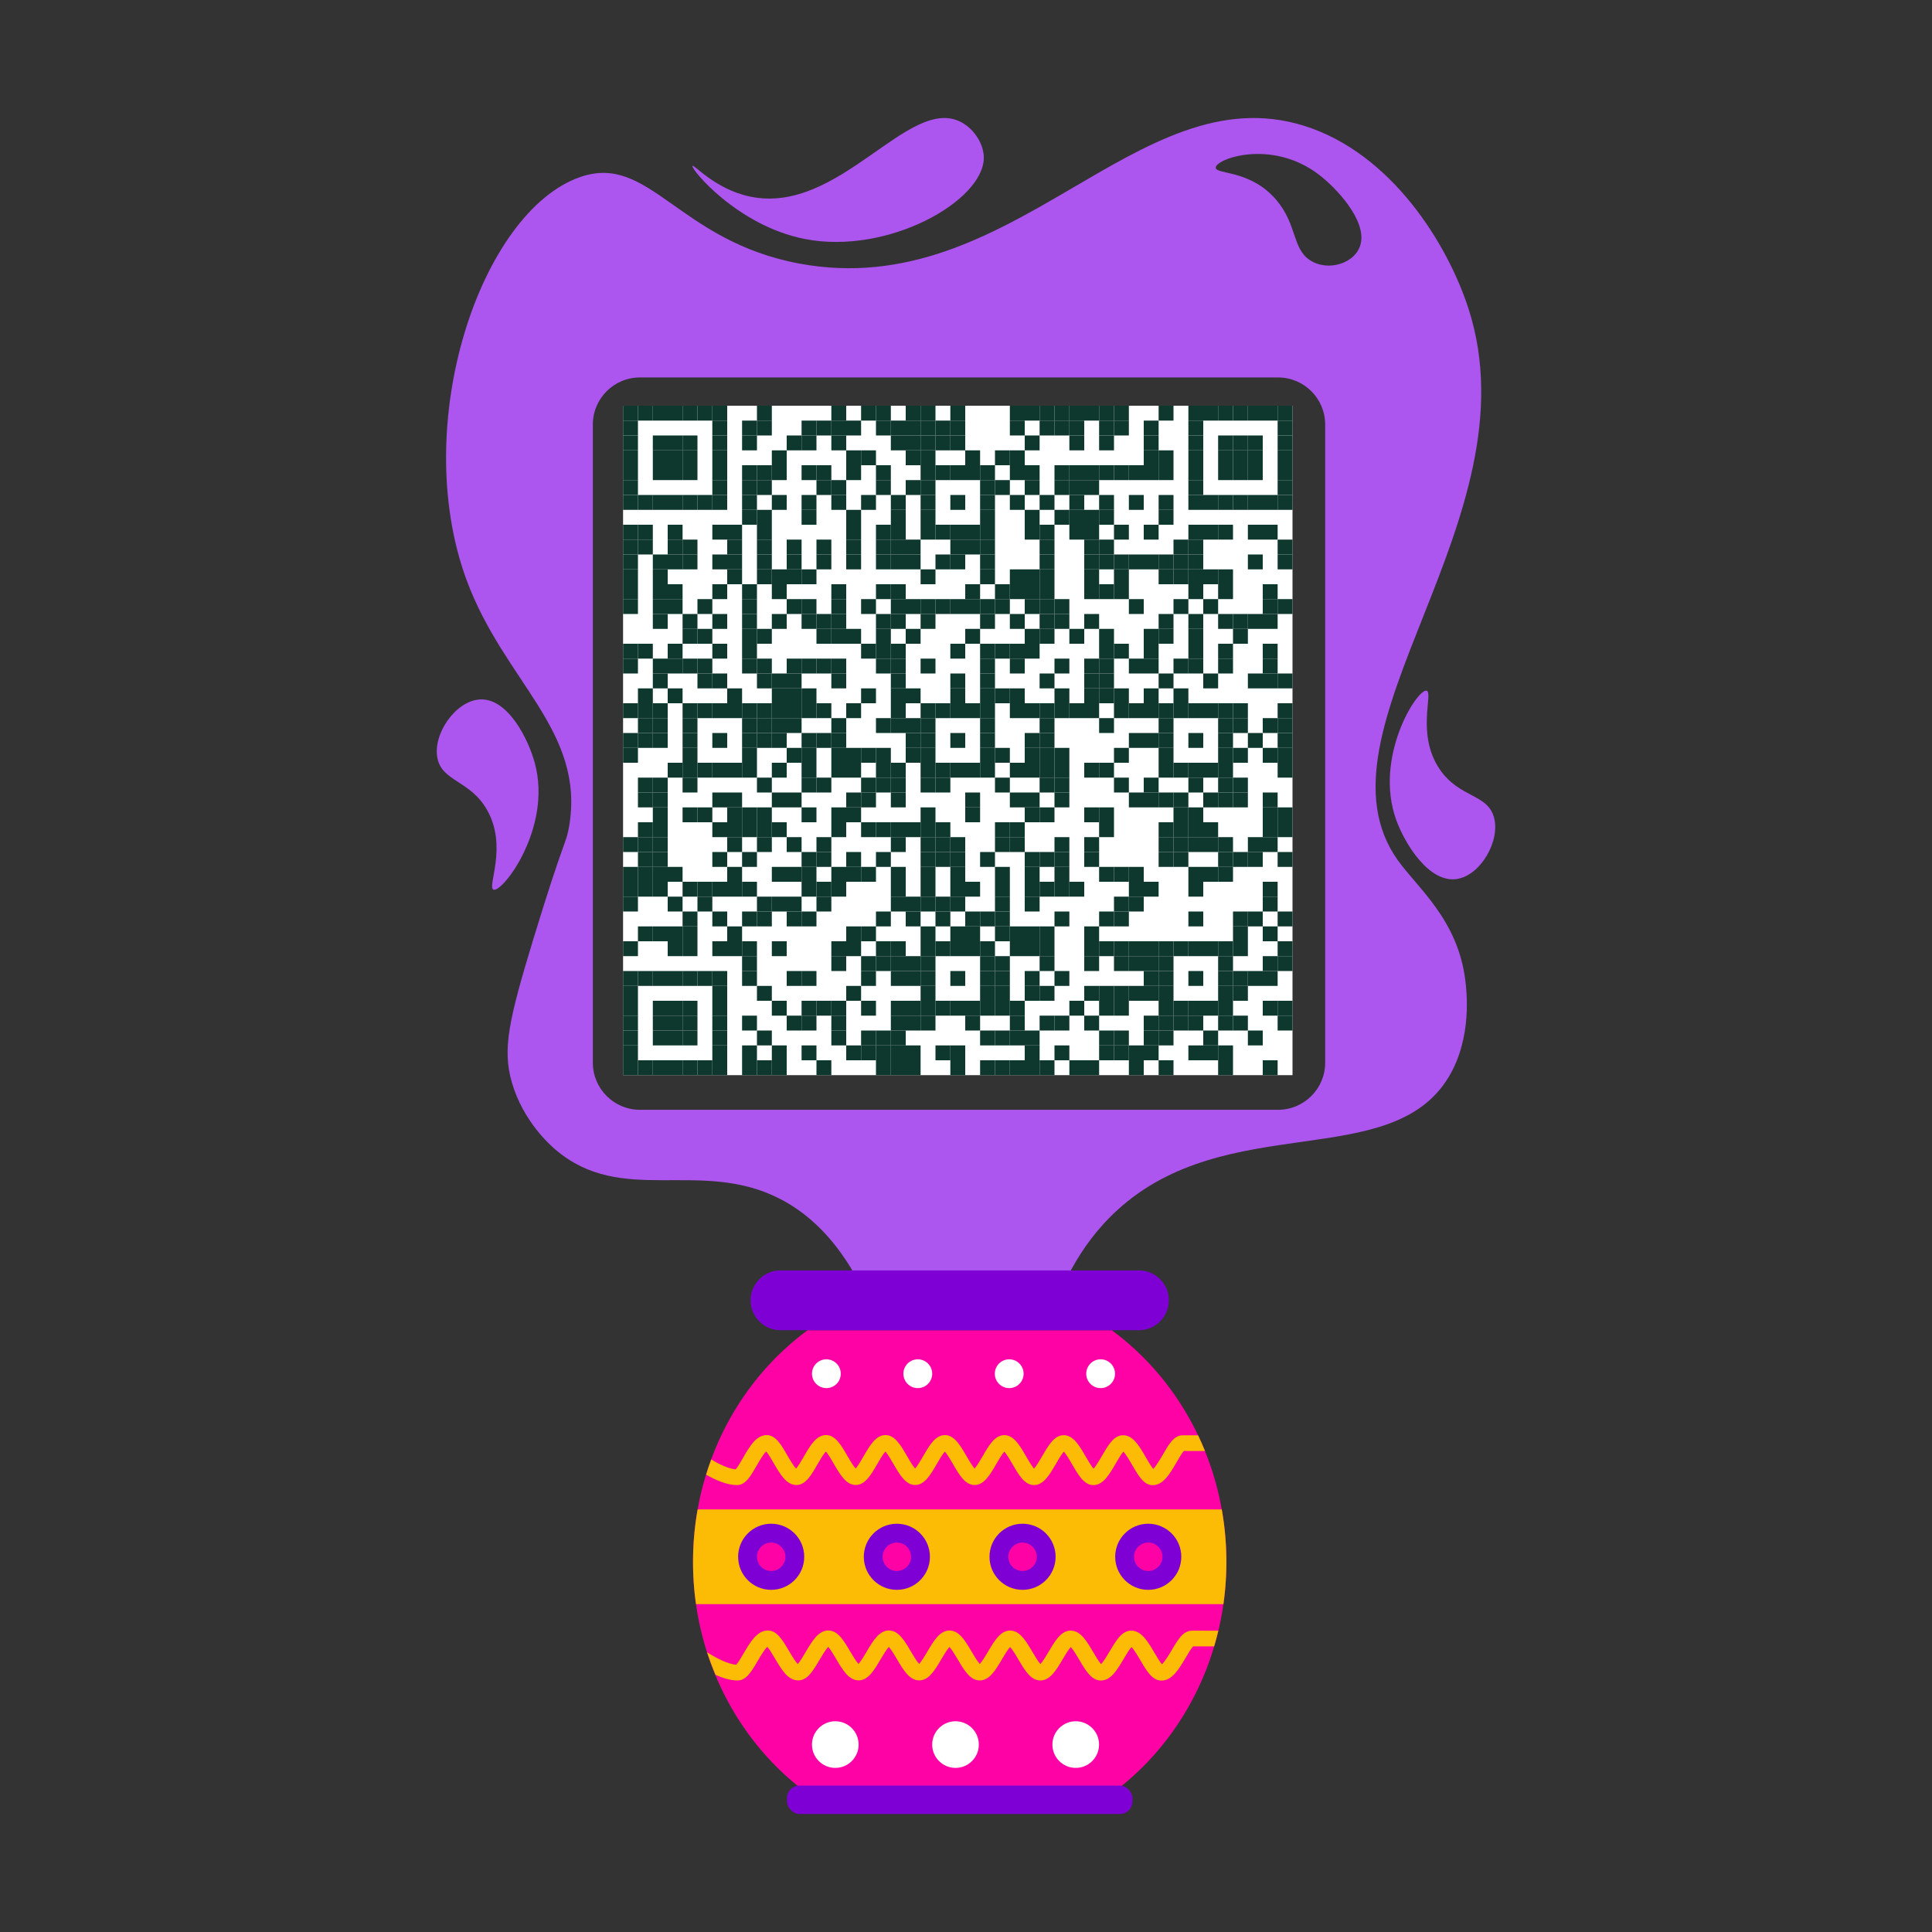 <svg xmlns="http://www.w3.org/2000/svg" viewBox="0 0 2000 2000" width="300" height="300" fill="none">
  <rect x="0" y="0" width="2000" height="2000" fill="#333333" stroke="none"/>
  <svg>
    <g>
      <g transform="translate(645, 420)scale(2.8)">
        <rect x="0" y="0" width="247.5" height="247.5" fill="#ffffff"/>
        <rect x="0.0" y="0.0" width="5.5" height="5.5" fill="#0e372d"/>
        <rect x="5.5" y="0.0" width="5.5" height="5.5" fill="#0e372d"/>
        <rect x="11.0" y="0.0" width="5.5" height="5.5" fill="#0e372d"/>
        <rect x="16.5" y="0.0" width="5.5" height="5.5" fill="#0e372d"/>
        <rect x="22.0" y="0.0" width="5.5" height="5.5" fill="#0e372d"/>
        <rect x="27.5" y="0.0" width="5.5" height="5.5" fill="#0e372d"/>
        <rect x="33.0" y="0.0" width="5.5" height="5.5" fill="#0e372d"/>
        <rect x="49.5" y="0.0" width="5.5" height="5.5" fill="#0e372d"/>
        <rect x="77.0" y="0.0" width="5.5" height="5.5" fill="#0e372d"/>
        <rect x="88.0" y="0.0" width="5.5" height="5.5" fill="#0e372d"/>
        <rect x="93.5" y="0.0" width="5.5" height="5.5" fill="#0e372d"/>
        <rect x="104.5" y="0.0" width="5.5" height="5.5" fill="#0e372d"/>
        <rect x="110.0" y="0.0" width="5.5" height="5.5" fill="#0e372d"/>
        <rect x="121.0" y="0.0" width="5.5" height="5.5" fill="#0e372d"/>
        <rect x="143.0" y="0.0" width="5.5" height="5.5" fill="#0e372d"/>
        <rect x="148.5" y="0.0" width="5.5" height="5.5" fill="#0e372d"/>
        <rect x="154.0" y="0.0" width="5.5" height="5.5" fill="#0e372d"/>
        <rect x="159.5" y="0.0" width="5.5" height="5.5" fill="#0e372d"/>
        <rect x="165.0" y="0.0" width="5.5" height="5.5" fill="#0e372d"/>
        <rect x="170.5" y="0.0" width="5.5" height="5.5" fill="#0e372d"/>
        <rect x="176.0" y="0.0" width="5.5" height="5.5" fill="#0e372d"/>
        <rect x="181.5" y="0.0" width="5.5" height="5.5" fill="#0e372d"/>
        <rect x="198.0" y="0.0" width="5.5" height="5.5" fill="#0e372d"/>
        <rect x="209.0" y="0.0" width="5.5" height="5.5" fill="#0e372d"/>
        <rect x="214.5" y="0.0" width="5.5" height="5.5" fill="#0e372d"/>
        <rect x="220.0" y="0.0" width="5.5" height="5.5" fill="#0e372d"/>
        <rect x="225.5" y="0.0" width="5.5" height="5.5" fill="#0e372d"/>
        <rect x="231.0" y="0.0" width="5.5" height="5.5" fill="#0e372d"/>
        <rect x="236.5" y="0.0" width="5.5" height="5.5" fill="#0e372d"/>
        <rect x="242.0" y="0.0" width="5.5" height="5.5" fill="#0e372d"/>
        <rect x="0.0" y="5.5" width="5.5" height="5.5" fill="#0e372d"/>
        <rect x="33.0" y="5.5" width="5.5" height="5.5" fill="#0e372d"/>
        <rect x="44.0" y="5.5" width="5.5" height="5.5" fill="#0e372d"/>
        <rect x="49.5" y="5.5" width="5.5" height="5.5" fill="#0e372d"/>
        <rect x="66.0" y="5.5" width="5.5" height="5.5" fill="#0e372d"/>
        <rect x="71.5" y="5.5" width="5.5" height="5.5" fill="#0e372d"/>
        <rect x="77.0" y="5.5" width="5.5" height="5.5" fill="#0e372d"/>
        <rect x="82.5" y="5.5" width="5.5" height="5.5" fill="#0e372d"/>
        <rect x="93.5" y="5.5" width="5.5" height="5.5" fill="#0e372d"/>
        <rect x="99.0" y="5.5" width="5.5" height="5.5" fill="#0e372d"/>
        <rect x="104.5" y="5.5" width="5.5" height="5.5" fill="#0e372d"/>
        <rect x="110.0" y="5.5" width="5.5" height="5.5" fill="#0e372d"/>
        <rect x="115.5" y="5.5" width="5.5" height="5.5" fill="#0e372d"/>
        <rect x="121.0" y="5.5" width="5.5" height="5.5" fill="#0e372d"/>
        <rect x="143.0" y="5.5" width="5.5" height="5.5" fill="#0e372d"/>
        <rect x="154.0" y="5.5" width="5.5" height="5.5" fill="#0e372d"/>
        <rect x="159.5" y="5.5" width="5.5" height="5.5" fill="#0e372d"/>
        <rect x="165.0" y="5.5" width="5.5" height="5.5" fill="#0e372d"/>
        <rect x="176.0" y="5.5" width="5.5" height="5.5" fill="#0e372d"/>
        <rect x="181.5" y="5.5" width="5.5" height="5.5" fill="#0e372d"/>
        <rect x="192.5" y="5.5" width="5.5" height="5.5" fill="#0e372d"/>
        <rect x="209.0" y="5.5" width="5.5" height="5.5" fill="#0e372d"/>
        <rect x="242.0" y="5.5" width="5.5" height="5.5" fill="#0e372d"/>
        <rect x="0.0" y="11.0" width="5.5" height="5.5" fill="#0e372d"/>
        <rect x="11.0" y="11.0" width="5.5" height="5.5" fill="#0e372d"/>
        <rect x="16.5" y="11.0" width="5.5" height="5.5" fill="#0e372d"/>
        <rect x="22.0" y="11.0" width="5.5" height="5.5" fill="#0e372d"/>
        <rect x="33.0" y="11.0" width="5.5" height="5.5" fill="#0e372d"/>
        <rect x="44.0" y="11.0" width="5.5" height="5.5" fill="#0e372d"/>
        <rect x="60.5" y="11.0" width="5.5" height="5.5" fill="#0e372d"/>
        <rect x="66.0" y="11.0" width="5.5" height="5.5" fill="#0e372d"/>
        <rect x="77.0" y="11.0" width="5.5" height="5.5" fill="#0e372d"/>
        <rect x="99.0" y="11.0" width="5.5" height="5.5" fill="#0e372d"/>
        <rect x="104.5" y="11.0" width="5.5" height="5.5" fill="#0e372d"/>
        <rect x="110.0" y="11.0" width="5.5" height="5.5" fill="#0e372d"/>
        <rect x="115.5" y="11.0" width="5.5" height="5.5" fill="#0e372d"/>
        <rect x="121.0" y="11.0" width="5.5" height="5.5" fill="#0e372d"/>
        <rect x="148.5" y="11.0" width="5.5" height="5.5" fill="#0e372d"/>
        <rect x="165.0" y="11.0" width="5.5" height="5.5" fill="#0e372d"/>
        <rect x="176.0" y="11.0" width="5.5" height="5.5" fill="#0e372d"/>
        <rect x="192.5" y="11.0" width="5.5" height="5.5" fill="#0e372d"/>
        <rect x="209.0" y="11.0" width="5.5" height="5.5" fill="#0e372d"/>
        <rect x="220.0" y="11.0" width="5.5" height="5.5" fill="#0e372d"/>
        <rect x="225.5" y="11.0" width="5.5" height="5.5" fill="#0e372d"/>
        <rect x="231.0" y="11.0" width="5.5" height="5.5" fill="#0e372d"/>
        <rect x="242.0" y="11.0" width="5.5" height="5.5" fill="#0e372d"/>
        <rect x="0.0" y="16.5" width="5.5" height="5.5" fill="#0e372d"/>
        <rect x="11.0" y="16.5" width="5.5" height="5.5" fill="#0e372d"/>
        <rect x="16.5" y="16.5" width="5.5" height="5.5" fill="#0e372d"/>
        <rect x="22.0" y="16.5" width="5.5" height="5.5" fill="#0e372d"/>
        <rect x="33.0" y="16.5" width="5.5" height="5.5" fill="#0e372d"/>
        <rect x="55.0" y="16.5" width="5.5" height="5.5" fill="#0e372d"/>
        <rect x="82.5" y="16.5" width="5.5" height="5.5" fill="#0e372d"/>
        <rect x="88.0" y="16.5" width="5.5" height="5.5" fill="#0e372d"/>
        <rect x="104.5" y="16.5" width="5.5" height="5.5" fill="#0e372d"/>
        <rect x="110.0" y="16.5" width="5.5" height="5.5" fill="#0e372d"/>
        <rect x="126.5" y="16.5" width="5.5" height="5.5" fill="#0e372d"/>
        <rect x="137.5" y="16.5" width="5.5" height="5.5" fill="#0e372d"/>
        <rect x="143.0" y="16.5" width="5.5" height="5.5" fill="#0e372d"/>
        <rect x="192.5" y="16.5" width="5.5" height="5.5" fill="#0e372d"/>
        <rect x="198.0" y="16.5" width="5.5" height="5.5" fill="#0e372d"/>
        <rect x="209.0" y="16.5" width="5.5" height="5.5" fill="#0e372d"/>
        <rect x="220.0" y="16.5" width="5.5" height="5.5" fill="#0e372d"/>
        <rect x="225.5" y="16.5" width="5.5" height="5.5" fill="#0e372d"/>
        <rect x="231.0" y="16.5" width="5.5" height="5.5" fill="#0e372d"/>
        <rect x="242.0" y="16.5" width="5.5" height="5.5" fill="#0e372d"/>
        <rect x="0.0" y="22.0" width="5.5" height="5.5" fill="#0e372d"/>
        <rect x="11.0" y="22.0" width="5.5" height="5.5" fill="#0e372d"/>
        <rect x="16.5" y="22.0" width="5.5" height="5.5" fill="#0e372d"/>
        <rect x="22.0" y="22.0" width="5.5" height="5.5" fill="#0e372d"/>
        <rect x="33.0" y="22.0" width="5.5" height="5.5" fill="#0e372d"/>
        <rect x="44.0" y="22.0" width="5.5" height="5.5" fill="#0e372d"/>
        <rect x="49.5" y="22.0" width="5.5" height="5.5" fill="#0e372d"/>
        <rect x="55.0" y="22.0" width="5.5" height="5.5" fill="#0e372d"/>
        <rect x="66.0" y="22.0" width="5.5" height="5.5" fill="#0e372d"/>
        <rect x="71.5" y="22.0" width="5.5" height="5.5" fill="#0e372d"/>
        <rect x="82.5" y="22.0" width="5.5" height="5.5" fill="#0e372d"/>
        <rect x="93.5" y="22.0" width="5.5" height="5.5" fill="#0e372d"/>
        <rect x="110.0" y="22.0" width="5.5" height="5.5" fill="#0e372d"/>
        <rect x="115.5" y="22.0" width="5.5" height="5.5" fill="#0e372d"/>
        <rect x="121.0" y="22.0" width="5.5" height="5.5" fill="#0e372d"/>
        <rect x="126.5" y="22.0" width="5.5" height="5.5" fill="#0e372d"/>
        <rect x="132.0" y="22.0" width="5.5" height="5.5" fill="#0e372d"/>
        <rect x="143.0" y="22.0" width="5.5" height="5.5" fill="#0e372d"/>
        <rect x="148.5" y="22.0" width="5.5" height="5.5" fill="#0e372d"/>
        <rect x="159.5" y="22.0" width="5.5" height="5.5" fill="#0e372d"/>
        <rect x="165.0" y="22.0" width="5.5" height="5.5" fill="#0e372d"/>
        <rect x="170.5" y="22.0" width="5.5" height="5.5" fill="#0e372d"/>
        <rect x="176.0" y="22.0" width="5.5" height="5.5" fill="#0e372d"/>
        <rect x="181.5" y="22.0" width="5.5" height="5.5" fill="#0e372d"/>
        <rect x="187.0" y="22.0" width="5.5" height="5.5" fill="#0e372d"/>
        <rect x="192.5" y="22.0" width="5.5" height="5.5" fill="#0e372d"/>
        <rect x="198.0" y="22.0" width="5.5" height="5.5" fill="#0e372d"/>
        <rect x="209.0" y="22.0" width="5.5" height="5.5" fill="#0e372d"/>
        <rect x="220.0" y="22.0" width="5.5" height="5.5" fill="#0e372d"/>
        <rect x="225.5" y="22.0" width="5.5" height="5.5" fill="#0e372d"/>
        <rect x="231.0" y="22.0" width="5.5" height="5.5" fill="#0e372d"/>
        <rect x="242.0" y="22.0" width="5.5" height="5.5" fill="#0e372d"/>
        <rect x="0.0" y="27.5" width="5.5" height="5.5" fill="#0e372d"/>
        <rect x="33.0" y="27.5" width="5.5" height="5.5" fill="#0e372d"/>
        <rect x="44.0" y="27.5" width="5.5" height="5.5" fill="#0e372d"/>
        <rect x="49.5" y="27.5" width="5.5" height="5.5" fill="#0e372d"/>
        <rect x="71.5" y="27.5" width="5.5" height="5.5" fill="#0e372d"/>
        <rect x="77.0" y="27.5" width="5.5" height="5.5" fill="#0e372d"/>
        <rect x="93.5" y="27.5" width="5.5" height="5.5" fill="#0e372d"/>
        <rect x="104.5" y="27.5" width="5.5" height="5.5" fill="#0e372d"/>
        <rect x="110.0" y="27.5" width="5.5" height="5.5" fill="#0e372d"/>
        <rect x="132.0" y="27.5" width="5.5" height="5.5" fill="#0e372d"/>
        <rect x="137.5" y="27.5" width="5.5" height="5.5" fill="#0e372d"/>
        <rect x="148.5" y="27.5" width="5.5" height="5.5" fill="#0e372d"/>
        <rect x="159.5" y="27.5" width="5.5" height="5.5" fill="#0e372d"/>
        <rect x="165.0" y="27.5" width="5.5" height="5.5" fill="#0e372d"/>
        <rect x="170.5" y="27.5" width="5.5" height="5.5" fill="#0e372d"/>
        <rect x="209.0" y="27.5" width="5.5" height="5.5" fill="#0e372d"/>
        <rect x="242.0" y="27.5" width="5.5" height="5.5" fill="#0e372d"/>
        <rect x="0.0" y="33.0" width="5.5" height="5.5" fill="#0e372d"/>
        <rect x="5.5" y="33.0" width="5.5" height="5.5" fill="#0e372d"/>
        <rect x="11.0" y="33.0" width="5.5" height="5.5" fill="#0e372d"/>
        <rect x="16.5" y="33.0" width="5.5" height="5.5" fill="#0e372d"/>
        <rect x="22.0" y="33.0" width="5.5" height="5.5" fill="#0e372d"/>
        <rect x="27.5" y="33.0" width="5.5" height="5.5" fill="#0e372d"/>
        <rect x="33.0" y="33.0" width="5.5" height="5.5" fill="#0e372d"/>
        <rect x="44.0" y="33.0" width="5.5" height="5.5" fill="#0e372d"/>
        <rect x="55.0" y="33.0" width="5.5" height="5.5" fill="#0e372d"/>
        <rect x="66.0" y="33.0" width="5.5" height="5.5" fill="#0e372d"/>
        <rect x="77.0" y="33.0" width="5.5" height="5.5" fill="#0e372d"/>
        <rect x="88.0" y="33.0" width="5.5" height="5.5" fill="#0e372d"/>
        <rect x="99.0" y="33.0" width="5.5" height="5.5" fill="#0e372d"/>
        <rect x="110.0" y="33.0" width="5.5" height="5.5" fill="#0e372d"/>
        <rect x="121.0" y="33.0" width="5.5" height="5.5" fill="#0e372d"/>
        <rect x="132.0" y="33.0" width="5.5" height="5.5" fill="#0e372d"/>
        <rect x="143.0" y="33.0" width="5.5" height="5.5" fill="#0e372d"/>
        <rect x="154.0" y="33.0" width="5.5" height="5.5" fill="#0e372d"/>
        <rect x="165.0" y="33.0" width="5.5" height="5.5" fill="#0e372d"/>
        <rect x="176.0" y="33.0" width="5.5" height="5.5" fill="#0e372d"/>
        <rect x="187.0" y="33.0" width="5.5" height="5.5" fill="#0e372d"/>
        <rect x="198.0" y="33.0" width="5.5" height="5.5" fill="#0e372d"/>
        <rect x="209.0" y="33.0" width="5.5" height="5.5" fill="#0e372d"/>
        <rect x="214.5" y="33.0" width="5.5" height="5.5" fill="#0e372d"/>
        <rect x="220.0" y="33.0" width="5.5" height="5.5" fill="#0e372d"/>
        <rect x="225.5" y="33.0" width="5.5" height="5.5" fill="#0e372d"/>
        <rect x="231.0" y="33.0" width="5.5" height="5.5" fill="#0e372d"/>
        <rect x="236.5" y="33.0" width="5.5" height="5.5" fill="#0e372d"/>
        <rect x="242.0" y="33.0" width="5.5" height="5.5" fill="#0e372d"/>
        <rect x="44.0" y="38.5" width="5.5" height="5.5" fill="#0e372d"/>
        <rect x="49.5" y="38.5" width="5.5" height="5.5" fill="#0e372d"/>
        <rect x="66.0" y="38.5" width="5.5" height="5.5" fill="#0e372d"/>
        <rect x="82.5" y="38.5" width="5.5" height="5.5" fill="#0e372d"/>
        <rect x="99.0" y="38.5" width="5.5" height="5.5" fill="#0e372d"/>
        <rect x="110.0" y="38.5" width="5.5" height="5.5" fill="#0e372d"/>
        <rect x="132.0" y="38.5" width="5.5" height="5.5" fill="#0e372d"/>
        <rect x="148.5" y="38.5" width="5.5" height="5.5" fill="#0e372d"/>
        <rect x="159.5" y="38.5" width="5.5" height="5.5" fill="#0e372d"/>
        <rect x="165.0" y="38.5" width="5.5" height="5.5" fill="#0e372d"/>
        <rect x="170.5" y="38.5" width="5.5" height="5.5" fill="#0e372d"/>
        <rect x="176.0" y="38.5" width="5.5" height="5.5" fill="#0e372d"/>
        <rect x="198.0" y="38.5" width="5.5" height="5.5" fill="#0e372d"/>
        <rect x="0.0" y="44.0" width="5.5" height="5.5" fill="#0e372d"/>
        <rect x="5.5" y="44.0" width="5.5" height="5.5" fill="#0e372d"/>
        <rect x="16.5" y="44.0" width="5.5" height="5.5" fill="#0e372d"/>
        <rect x="33.0" y="44.0" width="5.5" height="5.5" fill="#0e372d"/>
        <rect x="38.5" y="44.0" width="5.5" height="5.5" fill="#0e372d"/>
        <rect x="49.5" y="44.0" width="5.5" height="5.5" fill="#0e372d"/>
        <rect x="82.5" y="44.0" width="5.5" height="5.5" fill="#0e372d"/>
        <rect x="93.5" y="44.0" width="5.5" height="5.5" fill="#0e372d"/>
        <rect x="99.0" y="44.0" width="5.5" height="5.5" fill="#0e372d"/>
        <rect x="110.0" y="44.0" width="5.5" height="5.5" fill="#0e372d"/>
        <rect x="115.5" y="44.0" width="5.5" height="5.5" fill="#0e372d"/>
        <rect x="121.0" y="44.0" width="5.5" height="5.5" fill="#0e372d"/>
        <rect x="126.5" y="44.0" width="5.5" height="5.5" fill="#0e372d"/>
        <rect x="132.0" y="44.0" width="5.5" height="5.5" fill="#0e372d"/>
        <rect x="148.5" y="44.0" width="5.5" height="5.5" fill="#0e372d"/>
        <rect x="154.0" y="44.0" width="5.5" height="5.5" fill="#0e372d"/>
        <rect x="165.0" y="44.0" width="5.5" height="5.5" fill="#0e372d"/>
        <rect x="170.5" y="44.0" width="5.5" height="5.5" fill="#0e372d"/>
        <rect x="181.5" y="44.0" width="5.5" height="5.5" fill="#0e372d"/>
        <rect x="192.5" y="44.0" width="5.5" height="5.5" fill="#0e372d"/>
        <rect x="209.0" y="44.0" width="5.5" height="5.5" fill="#0e372d"/>
        <rect x="214.5" y="44.0" width="5.5" height="5.5" fill="#0e372d"/>
        <rect x="220.0" y="44.0" width="5.5" height="5.5" fill="#0e372d"/>
        <rect x="231.0" y="44.0" width="5.5" height="5.5" fill="#0e372d"/>
        <rect x="236.5" y="44.0" width="5.5" height="5.5" fill="#0e372d"/>
        <rect x="0.0" y="49.5" width="5.5" height="5.5" fill="#0e372d"/>
        <rect x="5.5" y="49.5" width="5.5" height="5.5" fill="#0e372d"/>
        <rect x="16.5" y="49.5" width="5.5" height="5.5" fill="#0e372d"/>
        <rect x="22.0" y="49.5" width="5.5" height="5.5" fill="#0e372d"/>
        <rect x="38.5" y="49.5" width="5.5" height="5.5" fill="#0e372d"/>
        <rect x="49.5" y="49.5" width="5.5" height="5.5" fill="#0e372d"/>
        <rect x="60.5" y="49.5" width="5.5" height="5.5" fill="#0e372d"/>
        <rect x="71.5" y="49.5" width="5.5" height="5.5" fill="#0e372d"/>
        <rect x="82.5" y="49.5" width="5.5" height="5.5" fill="#0e372d"/>
        <rect x="93.5" y="49.5" width="5.5" height="5.5" fill="#0e372d"/>
        <rect x="99.0" y="49.5" width="5.5" height="5.5" fill="#0e372d"/>
        <rect x="104.5" y="49.5" width="5.5" height="5.5" fill="#0e372d"/>
        <rect x="121.0" y="49.5" width="5.5" height="5.5" fill="#0e372d"/>
        <rect x="126.5" y="49.5" width="5.5" height="5.5" fill="#0e372d"/>
        <rect x="132.0" y="49.5" width="5.5" height="5.5" fill="#0e372d"/>
        <rect x="154.0" y="49.5" width="5.5" height="5.5" fill="#0e372d"/>
        <rect x="170.5" y="49.5" width="5.5" height="5.5" fill="#0e372d"/>
        <rect x="176.0" y="49.5" width="5.5" height="5.5" fill="#0e372d"/>
        <rect x="203.5" y="49.5" width="5.5" height="5.5" fill="#0e372d"/>
        <rect x="209.0" y="49.5" width="5.5" height="5.5" fill="#0e372d"/>
        <rect x="242.0" y="49.5" width="5.5" height="5.5" fill="#0e372d"/>
        <rect x="0.0" y="55.0" width="5.5" height="5.5" fill="#0e372d"/>
        <rect x="11.0" y="55.0" width="5.5" height="5.5" fill="#0e372d"/>
        <rect x="16.5" y="55.0" width="5.5" height="5.5" fill="#0e372d"/>
        <rect x="22.0" y="55.0" width="5.5" height="5.5" fill="#0e372d"/>
        <rect x="33.0" y="55.0" width="5.5" height="5.5" fill="#0e372d"/>
        <rect x="38.5" y="55.0" width="5.5" height="5.5" fill="#0e372d"/>
        <rect x="49.5" y="55.0" width="5.5" height="5.5" fill="#0e372d"/>
        <rect x="60.5" y="55.0" width="5.5" height="5.5" fill="#0e372d"/>
        <rect x="71.5" y="55.0" width="5.5" height="5.5" fill="#0e372d"/>
        <rect x="82.5" y="55.0" width="5.5" height="5.5" fill="#0e372d"/>
        <rect x="93.5" y="55.0" width="5.5" height="5.5" fill="#0e372d"/>
        <rect x="99.0" y="55.0" width="5.5" height="5.5" fill="#0e372d"/>
        <rect x="104.5" y="55.0" width="5.5" height="5.5" fill="#0e372d"/>
        <rect x="115.5" y="55.0" width="5.5" height="5.5" fill="#0e372d"/>
        <rect x="121.0" y="55.0" width="5.5" height="5.5" fill="#0e372d"/>
        <rect x="132.0" y="55.0" width="5.5" height="5.5" fill="#0e372d"/>
        <rect x="154.0" y="55.0" width="5.5" height="5.5" fill="#0e372d"/>
        <rect x="170.5" y="55.0" width="5.5" height="5.5" fill="#0e372d"/>
        <rect x="176.0" y="55.0" width="5.5" height="5.5" fill="#0e372d"/>
        <rect x="181.5" y="55.0" width="5.5" height="5.5" fill="#0e372d"/>
        <rect x="187.0" y="55.0" width="5.5" height="5.5" fill="#0e372d"/>
        <rect x="192.5" y="55.0" width="5.5" height="5.5" fill="#0e372d"/>
        <rect x="198.0" y="55.0" width="5.5" height="5.5" fill="#0e372d"/>
        <rect x="203.5" y="55.0" width="5.5" height="5.5" fill="#0e372d"/>
        <rect x="209.0" y="55.0" width="5.5" height="5.5" fill="#0e372d"/>
        <rect x="231.0" y="55.0" width="5.5" height="5.5" fill="#0e372d"/>
        <rect x="242.0" y="55.0" width="5.5" height="5.5" fill="#0e372d"/>
        <rect x="0.0" y="60.5" width="5.5" height="5.5" fill="#0e372d"/>
        <rect x="11.0" y="60.5" width="5.5" height="5.5" fill="#0e372d"/>
        <rect x="38.5" y="60.5" width="5.5" height="5.5" fill="#0e372d"/>
        <rect x="49.5" y="60.5" width="5.5" height="5.5" fill="#0e372d"/>
        <rect x="55.0" y="60.5" width="5.5" height="5.5" fill="#0e372d"/>
        <rect x="60.5" y="60.5" width="5.5" height="5.5" fill="#0e372d"/>
        <rect x="66.0" y="60.5" width="5.5" height="5.5" fill="#0e372d"/>
        <rect x="110.0" y="60.5" width="5.5" height="5.5" fill="#0e372d"/>
        <rect x="132.0" y="60.5" width="5.5" height="5.5" fill="#0e372d"/>
        <rect x="143.0" y="60.5" width="5.5" height="5.5" fill="#0e372d"/>
        <rect x="148.5" y="60.5" width="5.5" height="5.5" fill="#0e372d"/>
        <rect x="154.0" y="60.5" width="5.5" height="5.5" fill="#0e372d"/>
        <rect x="170.5" y="60.5" width="5.5" height="5.5" fill="#0e372d"/>
        <rect x="181.5" y="60.5" width="5.5" height="5.5" fill="#0e372d"/>
        <rect x="198.0" y="60.5" width="5.5" height="5.5" fill="#0e372d"/>
        <rect x="203.5" y="60.5" width="5.5" height="5.5" fill="#0e372d"/>
        <rect x="209.0" y="60.5" width="5.5" height="5.5" fill="#0e372d"/>
        <rect x="214.5" y="60.5" width="5.5" height="5.5" fill="#0e372d"/>
        <rect x="220.0" y="60.5" width="5.5" height="5.5" fill="#0e372d"/>
        <rect x="0.0" y="66.0" width="5.5" height="5.5" fill="#0e372d"/>
        <rect x="11.0" y="66.0" width="5.5" height="5.5" fill="#0e372d"/>
        <rect x="16.5" y="66.0" width="5.5" height="5.5" fill="#0e372d"/>
        <rect x="33.0" y="66.0" width="5.5" height="5.5" fill="#0e372d"/>
        <rect x="44.0" y="66.0" width="5.5" height="5.5" fill="#0e372d"/>
        <rect x="55.0" y="66.0" width="5.5" height="5.5" fill="#0e372d"/>
        <rect x="77.0" y="66.0" width="5.5" height="5.5" fill="#0e372d"/>
        <rect x="93.5" y="66.0" width="5.5" height="5.5" fill="#0e372d"/>
        <rect x="99.0" y="66.0" width="5.5" height="5.5" fill="#0e372d"/>
        <rect x="126.5" y="66.0" width="5.5" height="5.5" fill="#0e372d"/>
        <rect x="137.5" y="66.0" width="5.5" height="5.5" fill="#0e372d"/>
        <rect x="143.0" y="66.0" width="5.5" height="5.5" fill="#0e372d"/>
        <rect x="148.5" y="66.0" width="5.5" height="5.5" fill="#0e372d"/>
        <rect x="154.0" y="66.0" width="5.5" height="5.5" fill="#0e372d"/>
        <rect x="170.5" y="66.0" width="5.5" height="5.5" fill="#0e372d"/>
        <rect x="176.0" y="66.0" width="5.5" height="5.5" fill="#0e372d"/>
        <rect x="181.5" y="66.0" width="5.5" height="5.5" fill="#0e372d"/>
        <rect x="209.0" y="66.0" width="5.5" height="5.5" fill="#0e372d"/>
        <rect x="220.0" y="66.0" width="5.5" height="5.5" fill="#0e372d"/>
        <rect x="236.5" y="66.0" width="5.5" height="5.5" fill="#0e372d"/>
        <rect x="0.0" y="71.5" width="5.5" height="5.5" fill="#0e372d"/>
        <rect x="11.0" y="71.5" width="5.5" height="5.5" fill="#0e372d"/>
        <rect x="16.5" y="71.5" width="5.5" height="5.5" fill="#0e372d"/>
        <rect x="27.5" y="71.5" width="5.5" height="5.5" fill="#0e372d"/>
        <rect x="44.0" y="71.5" width="5.5" height="5.5" fill="#0e372d"/>
        <rect x="60.5" y="71.5" width="5.5" height="5.5" fill="#0e372d"/>
        <rect x="66.0" y="71.5" width="5.5" height="5.5" fill="#0e372d"/>
        <rect x="77.0" y="71.5" width="5.5" height="5.5" fill="#0e372d"/>
        <rect x="88.0" y="71.5" width="5.5" height="5.5" fill="#0e372d"/>
        <rect x="99.0" y="71.5" width="5.5" height="5.5" fill="#0e372d"/>
        <rect x="104.5" y="71.5" width="5.5" height="5.5" fill="#0e372d"/>
        <rect x="110.0" y="71.5" width="5.5" height="5.5" fill="#0e372d"/>
        <rect x="115.5" y="71.5" width="5.5" height="5.5" fill="#0e372d"/>
        <rect x="121.0" y="71.5" width="5.5" height="5.5" fill="#0e372d"/>
        <rect x="126.5" y="71.5" width="5.5" height="5.5" fill="#0e372d"/>
        <rect x="132.0" y="71.5" width="5.5" height="5.5" fill="#0e372d"/>
        <rect x="137.5" y="71.5" width="5.5" height="5.5" fill="#0e372d"/>
        <rect x="148.5" y="71.5" width="5.5" height="5.5" fill="#0e372d"/>
        <rect x="154.0" y="71.5" width="5.5" height="5.5" fill="#0e372d"/>
        <rect x="159.5" y="71.5" width="5.5" height="5.5" fill="#0e372d"/>
        <rect x="187.0" y="71.5" width="5.5" height="5.5" fill="#0e372d"/>
        <rect x="203.5" y="71.5" width="5.5" height="5.5" fill="#0e372d"/>
        <rect x="214.5" y="71.5" width="5.5" height="5.5" fill="#0e372d"/>
        <rect x="236.5" y="71.5" width="5.5" height="5.5" fill="#0e372d"/>
        <rect x="242.0" y="71.5" width="5.5" height="5.5" fill="#0e372d"/>
        <rect x="11.0" y="77.0" width="5.5" height="5.5" fill="#0e372d"/>
        <rect x="22.0" y="77.0" width="5.5" height="5.5" fill="#0e372d"/>
        <rect x="33.0" y="77.0" width="5.5" height="5.5" fill="#0e372d"/>
        <rect x="44.0" y="77.0" width="5.5" height="5.5" fill="#0e372d"/>
        <rect x="55.0" y="77.0" width="5.5" height="5.5" fill="#0e372d"/>
        <rect x="66.0" y="77.0" width="5.5" height="5.5" fill="#0e372d"/>
        <rect x="71.5" y="77.0" width="5.5" height="5.5" fill="#0e372d"/>
        <rect x="77.0" y="77.0" width="5.5" height="5.5" fill="#0e372d"/>
        <rect x="93.5" y="77.0" width="5.5" height="5.5" fill="#0e372d"/>
        <rect x="99.0" y="77.0" width="5.5" height="5.5" fill="#0e372d"/>
        <rect x="110.0" y="77.0" width="5.5" height="5.5" fill="#0e372d"/>
        <rect x="132.0" y="77.0" width="5.5" height="5.5" fill="#0e372d"/>
        <rect x="143.0" y="77.0" width="5.5" height="5.5" fill="#0e372d"/>
        <rect x="154.0" y="77.0" width="5.5" height="5.5" fill="#0e372d"/>
        <rect x="159.5" y="77.0" width="5.5" height="5.5" fill="#0e372d"/>
        <rect x="170.5" y="77.0" width="5.5" height="5.5" fill="#0e372d"/>
        <rect x="198.0" y="77.0" width="5.5" height="5.5" fill="#0e372d"/>
        <rect x="209.0" y="77.0" width="5.5" height="5.5" fill="#0e372d"/>
        <rect x="220.0" y="77.0" width="5.5" height="5.5" fill="#0e372d"/>
        <rect x="225.5" y="77.0" width="5.5" height="5.5" fill="#0e372d"/>
        <rect x="231.0" y="77.0" width="5.5" height="5.5" fill="#0e372d"/>
        <rect x="236.5" y="77.0" width="5.5" height="5.5" fill="#0e372d"/>
        <rect x="22.0" y="82.5" width="5.5" height="5.5" fill="#0e372d"/>
        <rect x="27.5" y="82.5" width="5.5" height="5.5" fill="#0e372d"/>
        <rect x="44.0" y="82.5" width="5.5" height="5.5" fill="#0e372d"/>
        <rect x="49.5" y="82.5" width="5.5" height="5.5" fill="#0e372d"/>
        <rect x="71.5" y="82.5" width="5.5" height="5.5" fill="#0e372d"/>
        <rect x="77.0" y="82.5" width="5.5" height="5.5" fill="#0e372d"/>
        <rect x="82.5" y="82.5" width="5.5" height="5.5" fill="#0e372d"/>
        <rect x="93.5" y="82.5" width="5.5" height="5.5" fill="#0e372d"/>
        <rect x="104.5" y="82.5" width="5.5" height="5.5" fill="#0e372d"/>
        <rect x="126.5" y="82.5" width="5.5" height="5.5" fill="#0e372d"/>
        <rect x="148.5" y="82.5" width="5.5" height="5.5" fill="#0e372d"/>
        <rect x="154.0" y="82.5" width="5.5" height="5.5" fill="#0e372d"/>
        <rect x="165.0" y="82.5" width="5.5" height="5.5" fill="#0e372d"/>
        <rect x="176.0" y="82.5" width="5.5" height="5.5" fill="#0e372d"/>
        <rect x="192.5" y="82.5" width="5.5" height="5.5" fill="#0e372d"/>
        <rect x="198.0" y="82.5" width="5.5" height="5.5" fill="#0e372d"/>
        <rect x="209.0" y="82.5" width="5.5" height="5.5" fill="#0e372d"/>
        <rect x="225.5" y="82.5" width="5.5" height="5.5" fill="#0e372d"/>
        <rect x="0.0" y="88.0" width="5.5" height="5.5" fill="#0e372d"/>
        <rect x="5.5" y="88.0" width="5.5" height="5.5" fill="#0e372d"/>
        <rect x="16.5" y="88.0" width="5.5" height="5.5" fill="#0e372d"/>
        <rect x="33.0" y="88.0" width="5.5" height="5.5" fill="#0e372d"/>
        <rect x="44.0" y="88.0" width="5.5" height="5.5" fill="#0e372d"/>
        <rect x="88.0" y="88.0" width="5.5" height="5.5" fill="#0e372d"/>
        <rect x="93.5" y="88.0" width="5.5" height="5.5" fill="#0e372d"/>
        <rect x="99.0" y="88.0" width="5.5" height="5.5" fill="#0e372d"/>
        <rect x="121.0" y="88.0" width="5.5" height="5.5" fill="#0e372d"/>
        <rect x="132.0" y="88.0" width="5.5" height="5.5" fill="#0e372d"/>
        <rect x="137.5" y="88.0" width="5.5" height="5.5" fill="#0e372d"/>
        <rect x="143.0" y="88.0" width="5.5" height="5.5" fill="#0e372d"/>
        <rect x="148.5" y="88.0" width="5.5" height="5.5" fill="#0e372d"/>
        <rect x="176.0" y="88.0" width="5.5" height="5.5" fill="#0e372d"/>
        <rect x="181.5" y="88.0" width="5.5" height="5.5" fill="#0e372d"/>
        <rect x="192.5" y="88.0" width="5.5" height="5.5" fill="#0e372d"/>
        <rect x="209.0" y="88.0" width="5.5" height="5.5" fill="#0e372d"/>
        <rect x="220.0" y="88.0" width="5.5" height="5.5" fill="#0e372d"/>
        <rect x="236.5" y="88.0" width="5.5" height="5.5" fill="#0e372d"/>
        <rect x="0.0" y="93.5" width="5.5" height="5.5" fill="#0e372d"/>
        <rect x="11.0" y="93.5" width="5.5" height="5.5" fill="#0e372d"/>
        <rect x="16.5" y="93.5" width="5.5" height="5.5" fill="#0e372d"/>
        <rect x="22.0" y="93.5" width="5.5" height="5.5" fill="#0e372d"/>
        <rect x="27.5" y="93.5" width="5.5" height="5.5" fill="#0e372d"/>
        <rect x="44.0" y="93.5" width="5.5" height="5.5" fill="#0e372d"/>
        <rect x="49.5" y="93.5" width="5.5" height="5.5" fill="#0e372d"/>
        <rect x="60.5" y="93.5" width="5.5" height="5.5" fill="#0e372d"/>
        <rect x="66.0" y="93.5" width="5.5" height="5.5" fill="#0e372d"/>
        <rect x="71.5" y="93.5" width="5.5" height="5.5" fill="#0e372d"/>
        <rect x="77.0" y="93.5" width="5.5" height="5.5" fill="#0e372d"/>
        <rect x="93.5" y="93.5" width="5.5" height="5.5" fill="#0e372d"/>
        <rect x="99.0" y="93.5" width="5.5" height="5.5" fill="#0e372d"/>
        <rect x="110.0" y="93.5" width="5.5" height="5.5" fill="#0e372d"/>
        <rect x="132.0" y="93.5" width="5.5" height="5.5" fill="#0e372d"/>
        <rect x="143.0" y="93.5" width="5.5" height="5.5" fill="#0e372d"/>
        <rect x="159.5" y="93.5" width="5.5" height="5.5" fill="#0e372d"/>
        <rect x="170.5" y="93.5" width="5.5" height="5.5" fill="#0e372d"/>
        <rect x="176.0" y="93.5" width="5.5" height="5.5" fill="#0e372d"/>
        <rect x="187.0" y="93.5" width="5.5" height="5.5" fill="#0e372d"/>
        <rect x="192.5" y="93.5" width="5.5" height="5.5" fill="#0e372d"/>
        <rect x="203.5" y="93.5" width="5.5" height="5.5" fill="#0e372d"/>
        <rect x="209.0" y="93.5" width="5.5" height="5.5" fill="#0e372d"/>
        <rect x="220.0" y="93.5" width="5.5" height="5.5" fill="#0e372d"/>
        <rect x="236.5" y="93.5" width="5.5" height="5.5" fill="#0e372d"/>
        <rect x="11.0" y="99.0" width="5.5" height="5.5" fill="#0e372d"/>
        <rect x="27.5" y="99.0" width="5.5" height="5.5" fill="#0e372d"/>
        <rect x="33.0" y="99.0" width="5.5" height="5.5" fill="#0e372d"/>
        <rect x="49.5" y="99.0" width="5.5" height="5.5" fill="#0e372d"/>
        <rect x="55.0" y="99.0" width="5.5" height="5.5" fill="#0e372d"/>
        <rect x="60.5" y="99.0" width="5.5" height="5.5" fill="#0e372d"/>
        <rect x="77.0" y="99.0" width="5.5" height="5.5" fill="#0e372d"/>
        <rect x="99.0" y="99.0" width="5.5" height="5.5" fill="#0e372d"/>
        <rect x="121.0" y="99.0" width="5.5" height="5.5" fill="#0e372d"/>
        <rect x="132.0" y="99.0" width="5.5" height="5.5" fill="#0e372d"/>
        <rect x="154.0" y="99.0" width="5.5" height="5.5" fill="#0e372d"/>
        <rect x="170.5" y="99.0" width="5.5" height="5.5" fill="#0e372d"/>
        <rect x="176.0" y="99.0" width="5.5" height="5.5" fill="#0e372d"/>
        <rect x="198.0" y="99.0" width="5.5" height="5.5" fill="#0e372d"/>
        <rect x="214.5" y="99.0" width="5.5" height="5.5" fill="#0e372d"/>
        <rect x="231.0" y="99.0" width="5.5" height="5.5" fill="#0e372d"/>
        <rect x="236.5" y="99.0" width="5.5" height="5.5" fill="#0e372d"/>
        <rect x="242.0" y="99.0" width="5.5" height="5.5" fill="#0e372d"/>
        <rect x="5.5" y="104.5" width="5.5" height="5.5" fill="#0e372d"/>
        <rect x="16.5" y="104.5" width="5.5" height="5.5" fill="#0e372d"/>
        <rect x="38.5" y="104.5" width="5.5" height="5.5" fill="#0e372d"/>
        <rect x="55.0" y="104.5" width="5.5" height="5.5" fill="#0e372d"/>
        <rect x="60.5" y="104.5" width="5.5" height="5.5" fill="#0e372d"/>
        <rect x="66.0" y="104.5" width="5.5" height="5.5" fill="#0e372d"/>
        <rect x="88.0" y="104.5" width="5.5" height="5.5" fill="#0e372d"/>
        <rect x="99.0" y="104.5" width="5.5" height="5.5" fill="#0e372d"/>
        <rect x="104.5" y="104.5" width="5.5" height="5.5" fill="#0e372d"/>
        <rect x="121.0" y="104.5" width="5.5" height="5.5" fill="#0e372d"/>
        <rect x="132.0" y="104.5" width="5.5" height="5.5" fill="#0e372d"/>
        <rect x="137.5" y="104.5" width="5.5" height="5.5" fill="#0e372d"/>
        <rect x="143.0" y="104.5" width="5.5" height="5.5" fill="#0e372d"/>
        <rect x="159.5" y="104.5" width="5.5" height="5.5" fill="#0e372d"/>
        <rect x="170.5" y="104.5" width="5.5" height="5.5" fill="#0e372d"/>
        <rect x="176.0" y="104.5" width="5.5" height="5.5" fill="#0e372d"/>
        <rect x="181.5" y="104.5" width="5.5" height="5.5" fill="#0e372d"/>
        <rect x="192.5" y="104.5" width="5.5" height="5.5" fill="#0e372d"/>
        <rect x="203.5" y="104.5" width="5.5" height="5.5" fill="#0e372d"/>
        <rect x="0.0" y="110.0" width="5.5" height="5.5" fill="#0e372d"/>
        <rect x="5.5" y="110.0" width="5.5" height="5.5" fill="#0e372d"/>
        <rect x="11.0" y="110.0" width="5.5" height="5.5" fill="#0e372d"/>
        <rect x="22.0" y="110.0" width="5.5" height="5.5" fill="#0e372d"/>
        <rect x="27.5" y="110.0" width="5.5" height="5.5" fill="#0e372d"/>
        <rect x="33.0" y="110.0" width="5.5" height="5.5" fill="#0e372d"/>
        <rect x="38.5" y="110.0" width="5.5" height="5.5" fill="#0e372d"/>
        <rect x="44.0" y="110.0" width="5.5" height="5.5" fill="#0e372d"/>
        <rect x="49.5" y="110.0" width="5.5" height="5.5" fill="#0e372d"/>
        <rect x="55.0" y="110.0" width="5.5" height="5.5" fill="#0e372d"/>
        <rect x="60.5" y="110.0" width="5.5" height="5.5" fill="#0e372d"/>
        <rect x="66.0" y="110.0" width="5.5" height="5.5" fill="#0e372d"/>
        <rect x="71.5" y="110.0" width="5.5" height="5.5" fill="#0e372d"/>
        <rect x="82.5" y="110.0" width="5.5" height="5.5" fill="#0e372d"/>
        <rect x="99.0" y="110.0" width="5.5" height="5.5" fill="#0e372d"/>
        <rect x="110.0" y="110.0" width="5.5" height="5.5" fill="#0e372d"/>
        <rect x="115.5" y="110.0" width="5.5" height="5.5" fill="#0e372d"/>
        <rect x="121.0" y="110.0" width="5.5" height="5.5" fill="#0e372d"/>
        <rect x="126.5" y="110.0" width="5.5" height="5.5" fill="#0e372d"/>
        <rect x="132.0" y="110.0" width="5.5" height="5.5" fill="#0e372d"/>
        <rect x="143.0" y="110.0" width="5.5" height="5.5" fill="#0e372d"/>
        <rect x="148.5" y="110.0" width="5.5" height="5.5" fill="#0e372d"/>
        <rect x="154.0" y="110.0" width="5.5" height="5.5" fill="#0e372d"/>
        <rect x="159.5" y="110.0" width="5.5" height="5.5" fill="#0e372d"/>
        <rect x="165.0" y="110.0" width="5.5" height="5.5" fill="#0e372d"/>
        <rect x="170.5" y="110.0" width="5.5" height="5.5" fill="#0e372d"/>
        <rect x="181.5" y="110.0" width="5.5" height="5.5" fill="#0e372d"/>
        <rect x="187.0" y="110.0" width="5.5" height="5.5" fill="#0e372d"/>
        <rect x="192.5" y="110.0" width="5.5" height="5.5" fill="#0e372d"/>
        <rect x="198.0" y="110.0" width="5.5" height="5.5" fill="#0e372d"/>
        <rect x="203.5" y="110.0" width="5.5" height="5.5" fill="#0e372d"/>
        <rect x="209.0" y="110.0" width="5.5" height="5.5" fill="#0e372d"/>
        <rect x="214.5" y="110.0" width="5.5" height="5.5" fill="#0e372d"/>
        <rect x="220.0" y="110.0" width="5.5" height="5.5" fill="#0e372d"/>
        <rect x="225.5" y="110.0" width="5.5" height="5.5" fill="#0e372d"/>
        <rect x="242.0" y="110.0" width="5.5" height="5.5" fill="#0e372d"/>
        <rect x="5.5" y="115.5" width="5.5" height="5.5" fill="#0e372d"/>
        <rect x="11.0" y="115.5" width="5.5" height="5.5" fill="#0e372d"/>
        <rect x="22.0" y="115.5" width="5.5" height="5.5" fill="#0e372d"/>
        <rect x="44.0" y="115.5" width="5.5" height="5.5" fill="#0e372d"/>
        <rect x="49.5" y="115.5" width="5.5" height="5.5" fill="#0e372d"/>
        <rect x="55.0" y="115.5" width="5.5" height="5.5" fill="#0e372d"/>
        <rect x="60.5" y="115.5" width="5.5" height="5.5" fill="#0e372d"/>
        <rect x="77.0" y="115.5" width="5.5" height="5.5" fill="#0e372d"/>
        <rect x="93.5" y="115.5" width="5.5" height="5.5" fill="#0e372d"/>
        <rect x="99.0" y="115.5" width="5.5" height="5.5" fill="#0e372d"/>
        <rect x="104.5" y="115.5" width="5.5" height="5.5" fill="#0e372d"/>
        <rect x="110.0" y="115.5" width="5.5" height="5.5" fill="#0e372d"/>
        <rect x="132.0" y="115.5" width="5.5" height="5.5" fill="#0e372d"/>
        <rect x="154.0" y="115.5" width="5.5" height="5.5" fill="#0e372d"/>
        <rect x="176.0" y="115.5" width="5.5" height="5.5" fill="#0e372d"/>
        <rect x="198.0" y="115.5" width="5.5" height="5.5" fill="#0e372d"/>
        <rect x="220.0" y="115.5" width="5.5" height="5.5" fill="#0e372d"/>
        <rect x="225.5" y="115.5" width="5.5" height="5.5" fill="#0e372d"/>
        <rect x="236.5" y="115.5" width="5.5" height="5.5" fill="#0e372d"/>
        <rect x="242.0" y="115.5" width="5.5" height="5.5" fill="#0e372d"/>
        <rect x="0.0" y="121.0" width="5.5" height="5.5" fill="#0e372d"/>
        <rect x="5.5" y="121.0" width="5.5" height="5.5" fill="#0e372d"/>
        <rect x="11.0" y="121.0" width="5.5" height="5.5" fill="#0e372d"/>
        <rect x="22.0" y="121.0" width="5.5" height="5.5" fill="#0e372d"/>
        <rect x="33.0" y="121.0" width="5.5" height="5.5" fill="#0e372d"/>
        <rect x="44.0" y="121.0" width="5.5" height="5.5" fill="#0e372d"/>
        <rect x="49.5" y="121.0" width="5.5" height="5.5" fill="#0e372d"/>
        <rect x="55.0" y="121.0" width="5.5" height="5.5" fill="#0e372d"/>
        <rect x="66.0" y="121.0" width="5.5" height="5.5" fill="#0e372d"/>
        <rect x="71.5" y="121.0" width="5.5" height="5.5" fill="#0e372d"/>
        <rect x="77.0" y="121.0" width="5.5" height="5.5" fill="#0e372d"/>
        <rect x="104.5" y="121.0" width="5.5" height="5.5" fill="#0e372d"/>
        <rect x="110.0" y="121.0" width="5.5" height="5.5" fill="#0e372d"/>
        <rect x="121.0" y="121.0" width="5.5" height="5.5" fill="#0e372d"/>
        <rect x="132.0" y="121.0" width="5.5" height="5.5" fill="#0e372d"/>
        <rect x="148.5" y="121.0" width="5.5" height="5.5" fill="#0e372d"/>
        <rect x="154.0" y="121.0" width="5.5" height="5.5" fill="#0e372d"/>
        <rect x="187.0" y="121.0" width="5.5" height="5.5" fill="#0e372d"/>
        <rect x="192.5" y="121.0" width="5.5" height="5.5" fill="#0e372d"/>
        <rect x="198.0" y="121.0" width="5.5" height="5.5" fill="#0e372d"/>
        <rect x="209.0" y="121.0" width="5.5" height="5.5" fill="#0e372d"/>
        <rect x="220.0" y="121.0" width="5.5" height="5.5" fill="#0e372d"/>
        <rect x="231.0" y="121.0" width="5.5" height="5.5" fill="#0e372d"/>
        <rect x="242.0" y="121.0" width="5.5" height="5.5" fill="#0e372d"/>
        <rect x="0.0" y="126.5" width="5.5" height="5.5" fill="#0e372d"/>
        <rect x="22.0" y="126.5" width="5.5" height="5.5" fill="#0e372d"/>
        <rect x="44.0" y="126.5" width="5.5" height="5.5" fill="#0e372d"/>
        <rect x="60.5" y="126.5" width="5.5" height="5.5" fill="#0e372d"/>
        <rect x="66.0" y="126.5" width="5.5" height="5.5" fill="#0e372d"/>
        <rect x="77.0" y="126.5" width="5.5" height="5.5" fill="#0e372d"/>
        <rect x="82.5" y="126.5" width="5.5" height="5.5" fill="#0e372d"/>
        <rect x="88.0" y="126.5" width="5.5" height="5.5" fill="#0e372d"/>
        <rect x="93.5" y="126.5" width="5.5" height="5.5" fill="#0e372d"/>
        <rect x="104.5" y="126.5" width="5.5" height="5.5" fill="#0e372d"/>
        <rect x="110.0" y="126.5" width="5.5" height="5.5" fill="#0e372d"/>
        <rect x="132.0" y="126.5" width="5.5" height="5.5" fill="#0e372d"/>
        <rect x="137.5" y="126.5" width="5.5" height="5.5" fill="#0e372d"/>
        <rect x="148.5" y="126.5" width="5.5" height="5.5" fill="#0e372d"/>
        <rect x="154.0" y="126.5" width="5.5" height="5.5" fill="#0e372d"/>
        <rect x="159.5" y="126.5" width="5.5" height="5.5" fill="#0e372d"/>
        <rect x="181.5" y="126.5" width="5.5" height="5.5" fill="#0e372d"/>
        <rect x="198.0" y="126.5" width="5.5" height="5.5" fill="#0e372d"/>
        <rect x="220.0" y="126.5" width="5.5" height="5.5" fill="#0e372d"/>
        <rect x="225.5" y="126.5" width="5.5" height="5.5" fill="#0e372d"/>
        <rect x="236.5" y="126.5" width="5.5" height="5.5" fill="#0e372d"/>
        <rect x="242.0" y="126.5" width="5.5" height="5.5" fill="#0e372d"/>
        <rect x="16.5" y="132.0" width="5.5" height="5.5" fill="#0e372d"/>
        <rect x="22.0" y="132.0" width="5.5" height="5.5" fill="#0e372d"/>
        <rect x="27.5" y="132.0" width="5.5" height="5.5" fill="#0e372d"/>
        <rect x="33.0" y="132.0" width="5.5" height="5.5" fill="#0e372d"/>
        <rect x="38.5" y="132.0" width="5.5" height="5.5" fill="#0e372d"/>
        <rect x="44.0" y="132.0" width="5.5" height="5.5" fill="#0e372d"/>
        <rect x="55.0" y="132.0" width="5.5" height="5.5" fill="#0e372d"/>
        <rect x="66.0" y="132.0" width="5.5" height="5.5" fill="#0e372d"/>
        <rect x="77.0" y="132.0" width="5.5" height="5.5" fill="#0e372d"/>
        <rect x="82.5" y="132.0" width="5.5" height="5.5" fill="#0e372d"/>
        <rect x="93.5" y="132.0" width="5.5" height="5.5" fill="#0e372d"/>
        <rect x="99.0" y="132.0" width="5.5" height="5.5" fill="#0e372d"/>
        <rect x="110.0" y="132.0" width="5.5" height="5.5" fill="#0e372d"/>
        <rect x="115.5" y="132.0" width="5.5" height="5.5" fill="#0e372d"/>
        <rect x="121.0" y="132.0" width="5.5" height="5.5" fill="#0e372d"/>
        <rect x="126.5" y="132.0" width="5.5" height="5.5" fill="#0e372d"/>
        <rect x="132.0" y="132.0" width="5.5" height="5.5" fill="#0e372d"/>
        <rect x="143.0" y="132.0" width="5.5" height="5.5" fill="#0e372d"/>
        <rect x="148.5" y="132.0" width="5.5" height="5.5" fill="#0e372d"/>
        <rect x="154.0" y="132.0" width="5.5" height="5.5" fill="#0e372d"/>
        <rect x="159.5" y="132.0" width="5.5" height="5.5" fill="#0e372d"/>
        <rect x="170.5" y="132.0" width="5.5" height="5.5" fill="#0e372d"/>
        <rect x="176.0" y="132.0" width="5.5" height="5.5" fill="#0e372d"/>
        <rect x="198.0" y="132.0" width="5.5" height="5.5" fill="#0e372d"/>
        <rect x="203.5" y="132.0" width="5.5" height="5.5" fill="#0e372d"/>
        <rect x="209.0" y="132.0" width="5.5" height="5.5" fill="#0e372d"/>
        <rect x="214.5" y="132.0" width="5.5" height="5.5" fill="#0e372d"/>
        <rect x="220.0" y="132.0" width="5.5" height="5.5" fill="#0e372d"/>
        <rect x="242.0" y="132.0" width="5.5" height="5.5" fill="#0e372d"/>
        <rect x="5.5" y="137.5" width="5.5" height="5.5" fill="#0e372d"/>
        <rect x="11.0" y="137.5" width="5.5" height="5.5" fill="#0e372d"/>
        <rect x="22.0" y="137.5" width="5.5" height="5.5" fill="#0e372d"/>
        <rect x="49.5" y="137.5" width="5.5" height="5.5" fill="#0e372d"/>
        <rect x="66.0" y="137.5" width="5.5" height="5.5" fill="#0e372d"/>
        <rect x="71.5" y="137.5" width="5.5" height="5.5" fill="#0e372d"/>
        <rect x="88.0" y="137.5" width="5.5" height="5.5" fill="#0e372d"/>
        <rect x="93.5" y="137.5" width="5.5" height="5.5" fill="#0e372d"/>
        <rect x="99.0" y="137.5" width="5.5" height="5.5" fill="#0e372d"/>
        <rect x="110.0" y="137.5" width="5.5" height="5.5" fill="#0e372d"/>
        <rect x="115.5" y="137.5" width="5.5" height="5.5" fill="#0e372d"/>
        <rect x="137.5" y="137.5" width="5.5" height="5.5" fill="#0e372d"/>
        <rect x="154.0" y="137.5" width="5.5" height="5.5" fill="#0e372d"/>
        <rect x="159.5" y="137.5" width="5.5" height="5.5" fill="#0e372d"/>
        <rect x="181.5" y="137.5" width="5.5" height="5.5" fill="#0e372d"/>
        <rect x="192.5" y="137.5" width="5.5" height="5.5" fill="#0e372d"/>
        <rect x="209.0" y="137.5" width="5.5" height="5.5" fill="#0e372d"/>
        <rect x="220.0" y="137.5" width="5.5" height="5.5" fill="#0e372d"/>
        <rect x="225.5" y="137.5" width="5.5" height="5.5" fill="#0e372d"/>
        <rect x="5.5" y="143.0" width="5.5" height="5.5" fill="#0e372d"/>
        <rect x="11.0" y="143.0" width="5.5" height="5.5" fill="#0e372d"/>
        <rect x="33.0" y="143.0" width="5.5" height="5.5" fill="#0e372d"/>
        <rect x="38.5" y="143.0" width="5.5" height="5.5" fill="#0e372d"/>
        <rect x="55.0" y="143.0" width="5.5" height="5.5" fill="#0e372d"/>
        <rect x="60.5" y="143.0" width="5.5" height="5.5" fill="#0e372d"/>
        <rect x="82.5" y="143.0" width="5.5" height="5.5" fill="#0e372d"/>
        <rect x="88.0" y="143.0" width="5.5" height="5.5" fill="#0e372d"/>
        <rect x="99.0" y="143.0" width="5.5" height="5.5" fill="#0e372d"/>
        <rect x="126.5" y="143.0" width="5.5" height="5.5" fill="#0e372d"/>
        <rect x="143.0" y="143.0" width="5.5" height="5.5" fill="#0e372d"/>
        <rect x="148.5" y="143.0" width="5.5" height="5.5" fill="#0e372d"/>
        <rect x="159.5" y="143.0" width="5.5" height="5.5" fill="#0e372d"/>
        <rect x="187.0" y="143.0" width="5.5" height="5.5" fill="#0e372d"/>
        <rect x="192.5" y="143.0" width="5.5" height="5.5" fill="#0e372d"/>
        <rect x="198.0" y="143.0" width="5.5" height="5.5" fill="#0e372d"/>
        <rect x="203.5" y="143.0" width="5.5" height="5.5" fill="#0e372d"/>
        <rect x="214.5" y="143.0" width="5.5" height="5.5" fill="#0e372d"/>
        <rect x="220.0" y="143.0" width="5.5" height="5.5" fill="#0e372d"/>
        <rect x="225.5" y="143.0" width="5.5" height="5.5" fill="#0e372d"/>
        <rect x="236.5" y="143.0" width="5.5" height="5.5" fill="#0e372d"/>
        <rect x="11.0" y="148.5" width="5.5" height="5.5" fill="#0e372d"/>
        <rect x="22.0" y="148.5" width="5.5" height="5.5" fill="#0e372d"/>
        <rect x="27.5" y="148.5" width="5.5" height="5.5" fill="#0e372d"/>
        <rect x="38.5" y="148.5" width="5.5" height="5.5" fill="#0e372d"/>
        <rect x="44.0" y="148.5" width="5.5" height="5.5" fill="#0e372d"/>
        <rect x="49.5" y="148.5" width="5.5" height="5.5" fill="#0e372d"/>
        <rect x="66.0" y="148.5" width="5.5" height="5.5" fill="#0e372d"/>
        <rect x="77.0" y="148.5" width="5.5" height="5.5" fill="#0e372d"/>
        <rect x="82.5" y="148.5" width="5.5" height="5.5" fill="#0e372d"/>
        <rect x="110.0" y="148.5" width="5.5" height="5.5" fill="#0e372d"/>
        <rect x="126.5" y="148.5" width="5.5" height="5.5" fill="#0e372d"/>
        <rect x="148.5" y="148.5" width="5.5" height="5.5" fill="#0e372d"/>
        <rect x="154.0" y="148.5" width="5.5" height="5.5" fill="#0e372d"/>
        <rect x="170.5" y="148.5" width="5.5" height="5.5" fill="#0e372d"/>
        <rect x="176.0" y="148.5" width="5.5" height="5.5" fill="#0e372d"/>
        <rect x="203.5" y="148.5" width="5.5" height="5.5" fill="#0e372d"/>
        <rect x="209.0" y="148.5" width="5.5" height="5.5" fill="#0e372d"/>
        <rect x="236.5" y="148.5" width="5.5" height="5.5" fill="#0e372d"/>
        <rect x="242.0" y="148.5" width="5.5" height="5.5" fill="#0e372d"/>
        <rect x="5.5" y="154.0" width="5.5" height="5.5" fill="#0e372d"/>
        <rect x="11.0" y="154.0" width="5.5" height="5.5" fill="#0e372d"/>
        <rect x="33.0" y="154.0" width="5.5" height="5.5" fill="#0e372d"/>
        <rect x="38.5" y="154.0" width="5.5" height="5.5" fill="#0e372d"/>
        <rect x="44.0" y="154.0" width="5.5" height="5.5" fill="#0e372d"/>
        <rect x="49.5" y="154.0" width="5.5" height="5.5" fill="#0e372d"/>
        <rect x="55.0" y="154.0" width="5.5" height="5.5" fill="#0e372d"/>
        <rect x="77.0" y="154.0" width="5.5" height="5.5" fill="#0e372d"/>
        <rect x="88.0" y="154.0" width="5.5" height="5.5" fill="#0e372d"/>
        <rect x="93.5" y="154.0" width="5.5" height="5.5" fill="#0e372d"/>
        <rect x="99.0" y="154.0" width="5.5" height="5.5" fill="#0e372d"/>
        <rect x="104.5" y="154.0" width="5.5" height="5.5" fill="#0e372d"/>
        <rect x="110.0" y="154.0" width="5.5" height="5.5" fill="#0e372d"/>
        <rect x="115.5" y="154.0" width="5.5" height="5.5" fill="#0e372d"/>
        <rect x="137.5" y="154.0" width="5.5" height="5.5" fill="#0e372d"/>
        <rect x="143.0" y="154.0" width="5.5" height="5.5" fill="#0e372d"/>
        <rect x="176.0" y="154.0" width="5.5" height="5.5" fill="#0e372d"/>
        <rect x="198.0" y="154.0" width="5.5" height="5.5" fill="#0e372d"/>
        <rect x="203.5" y="154.0" width="5.5" height="5.5" fill="#0e372d"/>
        <rect x="209.0" y="154.0" width="5.5" height="5.5" fill="#0e372d"/>
        <rect x="214.5" y="154.0" width="5.5" height="5.5" fill="#0e372d"/>
        <rect x="236.5" y="154.0" width="5.5" height="5.5" fill="#0e372d"/>
        <rect x="242.0" y="154.0" width="5.5" height="5.5" fill="#0e372d"/>
        <rect x="0.0" y="159.5" width="5.5" height="5.5" fill="#0e372d"/>
        <rect x="5.5" y="159.5" width="5.5" height="5.5" fill="#0e372d"/>
        <rect x="11.0" y="159.5" width="5.5" height="5.5" fill="#0e372d"/>
        <rect x="38.5" y="159.5" width="5.5" height="5.5" fill="#0e372d"/>
        <rect x="49.5" y="159.5" width="5.5" height="5.5" fill="#0e372d"/>
        <rect x="60.5" y="159.5" width="5.5" height="5.5" fill="#0e372d"/>
        <rect x="71.5" y="159.5" width="5.5" height="5.5" fill="#0e372d"/>
        <rect x="99.0" y="159.5" width="5.5" height="5.5" fill="#0e372d"/>
        <rect x="110.0" y="159.5" width="5.5" height="5.5" fill="#0e372d"/>
        <rect x="115.5" y="159.5" width="5.5" height="5.5" fill="#0e372d"/>
        <rect x="121.0" y="159.5" width="5.5" height="5.5" fill="#0e372d"/>
        <rect x="137.5" y="159.5" width="5.5" height="5.5" fill="#0e372d"/>
        <rect x="143.0" y="159.5" width="5.5" height="5.5" fill="#0e372d"/>
        <rect x="159.5" y="159.5" width="5.5" height="5.5" fill="#0e372d"/>
        <rect x="170.5" y="159.5" width="5.5" height="5.5" fill="#0e372d"/>
        <rect x="198.0" y="159.5" width="5.5" height="5.5" fill="#0e372d"/>
        <rect x="203.5" y="159.5" width="5.5" height="5.5" fill="#0e372d"/>
        <rect x="209.0" y="159.5" width="5.5" height="5.5" fill="#0e372d"/>
        <rect x="214.5" y="159.5" width="5.5" height="5.5" fill="#0e372d"/>
        <rect x="220.0" y="159.5" width="5.5" height="5.5" fill="#0e372d"/>
        <rect x="231.0" y="159.5" width="5.5" height="5.5" fill="#0e372d"/>
        <rect x="236.5" y="159.5" width="5.5" height="5.5" fill="#0e372d"/>
        <rect x="5.5" y="165.0" width="5.5" height="5.5" fill="#0e372d"/>
        <rect x="11.0" y="165.0" width="5.5" height="5.5" fill="#0e372d"/>
        <rect x="33.0" y="165.0" width="5.5" height="5.5" fill="#0e372d"/>
        <rect x="44.0" y="165.0" width="5.5" height="5.5" fill="#0e372d"/>
        <rect x="66.0" y="165.0" width="5.5" height="5.5" fill="#0e372d"/>
        <rect x="71.5" y="165.0" width="5.5" height="5.5" fill="#0e372d"/>
        <rect x="82.5" y="165.0" width="5.5" height="5.5" fill="#0e372d"/>
        <rect x="93.5" y="165.0" width="5.5" height="5.5" fill="#0e372d"/>
        <rect x="110.0" y="165.0" width="5.5" height="5.5" fill="#0e372d"/>
        <rect x="115.5" y="165.0" width="5.5" height="5.5" fill="#0e372d"/>
        <rect x="121.0" y="165.0" width="5.5" height="5.5" fill="#0e372d"/>
        <rect x="132.0" y="165.0" width="5.5" height="5.5" fill="#0e372d"/>
        <rect x="148.5" y="165.0" width="5.5" height="5.5" fill="#0e372d"/>
        <rect x="154.0" y="165.0" width="5.5" height="5.5" fill="#0e372d"/>
        <rect x="159.5" y="165.0" width="5.5" height="5.5" fill="#0e372d"/>
        <rect x="170.5" y="165.0" width="5.5" height="5.5" fill="#0e372d"/>
        <rect x="198.0" y="165.0" width="5.5" height="5.5" fill="#0e372d"/>
        <rect x="203.5" y="165.0" width="5.5" height="5.5" fill="#0e372d"/>
        <rect x="220.0" y="165.0" width="5.5" height="5.5" fill="#0e372d"/>
        <rect x="225.5" y="165.0" width="5.5" height="5.5" fill="#0e372d"/>
        <rect x="231.0" y="165.0" width="5.5" height="5.5" fill="#0e372d"/>
        <rect x="242.0" y="165.0" width="5.5" height="5.5" fill="#0e372d"/>
        <rect x="0.0" y="170.5" width="5.5" height="5.5" fill="#0e372d"/>
        <rect x="5.5" y="170.5" width="5.5" height="5.5" fill="#0e372d"/>
        <rect x="11.0" y="170.5" width="5.5" height="5.5" fill="#0e372d"/>
        <rect x="16.5" y="170.5" width="5.5" height="5.5" fill="#0e372d"/>
        <rect x="38.5" y="170.5" width="5.5" height="5.5" fill="#0e372d"/>
        <rect x="55.0" y="170.5" width="5.5" height="5.5" fill="#0e372d"/>
        <rect x="60.5" y="170.5" width="5.5" height="5.5" fill="#0e372d"/>
        <rect x="66.0" y="170.5" width="5.5" height="5.5" fill="#0e372d"/>
        <rect x="77.0" y="170.5" width="5.5" height="5.5" fill="#0e372d"/>
        <rect x="82.5" y="170.5" width="5.5" height="5.5" fill="#0e372d"/>
        <rect x="88.0" y="170.5" width="5.5" height="5.5" fill="#0e372d"/>
        <rect x="99.0" y="170.5" width="5.5" height="5.5" fill="#0e372d"/>
        <rect x="110.0" y="170.5" width="5.5" height="5.5" fill="#0e372d"/>
        <rect x="121.0" y="170.5" width="5.5" height="5.5" fill="#0e372d"/>
        <rect x="137.5" y="170.5" width="5.5" height="5.5" fill="#0e372d"/>
        <rect x="148.5" y="170.5" width="5.5" height="5.5" fill="#0e372d"/>
        <rect x="159.5" y="170.5" width="5.5" height="5.5" fill="#0e372d"/>
        <rect x="176.0" y="170.5" width="5.5" height="5.5" fill="#0e372d"/>
        <rect x="181.5" y="170.5" width="5.5" height="5.5" fill="#0e372d"/>
        <rect x="187.0" y="170.5" width="5.5" height="5.5" fill="#0e372d"/>
        <rect x="209.0" y="170.5" width="5.5" height="5.5" fill="#0e372d"/>
        <rect x="214.5" y="170.5" width="5.5" height="5.5" fill="#0e372d"/>
        <rect x="220.0" y="170.5" width="5.5" height="5.5" fill="#0e372d"/>
        <rect x="0.0" y="176.0" width="5.5" height="5.5" fill="#0e372d"/>
        <rect x="5.5" y="176.0" width="5.5" height="5.5" fill="#0e372d"/>
        <rect x="11.0" y="176.0" width="5.5" height="5.5" fill="#0e372d"/>
        <rect x="22.0" y="176.0" width="5.5" height="5.5" fill="#0e372d"/>
        <rect x="27.5" y="176.0" width="5.5" height="5.5" fill="#0e372d"/>
        <rect x="33.0" y="176.0" width="5.5" height="5.5" fill="#0e372d"/>
        <rect x="38.5" y="176.0" width="5.5" height="5.5" fill="#0e372d"/>
        <rect x="44.0" y="176.0" width="5.5" height="5.5" fill="#0e372d"/>
        <rect x="66.0" y="176.0" width="5.5" height="5.5" fill="#0e372d"/>
        <rect x="71.5" y="176.0" width="5.5" height="5.5" fill="#0e372d"/>
        <rect x="77.0" y="176.0" width="5.5" height="5.5" fill="#0e372d"/>
        <rect x="99.0" y="176.0" width="5.5" height="5.5" fill="#0e372d"/>
        <rect x="110.0" y="176.0" width="5.5" height="5.5" fill="#0e372d"/>
        <rect x="121.0" y="176.0" width="5.5" height="5.5" fill="#0e372d"/>
        <rect x="126.5" y="176.0" width="5.5" height="5.5" fill="#0e372d"/>
        <rect x="137.5" y="176.0" width="5.5" height="5.5" fill="#0e372d"/>
        <rect x="148.5" y="176.0" width="5.5" height="5.5" fill="#0e372d"/>
        <rect x="154.0" y="176.0" width="5.5" height="5.5" fill="#0e372d"/>
        <rect x="159.5" y="176.0" width="5.5" height="5.5" fill="#0e372d"/>
        <rect x="165.0" y="176.0" width="5.5" height="5.5" fill="#0e372d"/>
        <rect x="187.0" y="176.0" width="5.5" height="5.5" fill="#0e372d"/>
        <rect x="192.5" y="176.0" width="5.5" height="5.5" fill="#0e372d"/>
        <rect x="209.0" y="176.0" width="5.5" height="5.5" fill="#0e372d"/>
        <rect x="236.5" y="176.0" width="5.5" height="5.5" fill="#0e372d"/>
        <rect x="0.0" y="181.5" width="5.5" height="5.5" fill="#0e372d"/>
        <rect x="16.5" y="181.5" width="5.5" height="5.5" fill="#0e372d"/>
        <rect x="27.5" y="181.5" width="5.5" height="5.5" fill="#0e372d"/>
        <rect x="49.5" y="181.5" width="5.5" height="5.5" fill="#0e372d"/>
        <rect x="55.0" y="181.5" width="5.5" height="5.5" fill="#0e372d"/>
        <rect x="60.5" y="181.5" width="5.5" height="5.5" fill="#0e372d"/>
        <rect x="71.5" y="181.5" width="5.5" height="5.5" fill="#0e372d"/>
        <rect x="99.0" y="181.5" width="5.5" height="5.5" fill="#0e372d"/>
        <rect x="104.5" y="181.5" width="5.5" height="5.5" fill="#0e372d"/>
        <rect x="110.0" y="181.5" width="5.5" height="5.5" fill="#0e372d"/>
        <rect x="115.5" y="181.5" width="5.5" height="5.5" fill="#0e372d"/>
        <rect x="121.0" y="181.5" width="5.5" height="5.5" fill="#0e372d"/>
        <rect x="137.5" y="181.5" width="5.5" height="5.5" fill="#0e372d"/>
        <rect x="148.5" y="181.5" width="5.5" height="5.5" fill="#0e372d"/>
        <rect x="181.5" y="181.5" width="5.5" height="5.5" fill="#0e372d"/>
        <rect x="187.0" y="181.5" width="5.5" height="5.5" fill="#0e372d"/>
        <rect x="236.5" y="181.5" width="5.5" height="5.5" fill="#0e372d"/>
        <rect x="22.0" y="187.0" width="5.5" height="5.5" fill="#0e372d"/>
        <rect x="33.0" y="187.0" width="5.5" height="5.5" fill="#0e372d"/>
        <rect x="44.0" y="187.0" width="5.5" height="5.5" fill="#0e372d"/>
        <rect x="49.5" y="187.0" width="5.5" height="5.5" fill="#0e372d"/>
        <rect x="60.5" y="187.0" width="5.5" height="5.5" fill="#0e372d"/>
        <rect x="66.0" y="187.0" width="5.5" height="5.5" fill="#0e372d"/>
        <rect x="93.5" y="187.0" width="5.5" height="5.5" fill="#0e372d"/>
        <rect x="104.5" y="187.0" width="5.5" height="5.5" fill="#0e372d"/>
        <rect x="115.5" y="187.0" width="5.5" height="5.5" fill="#0e372d"/>
        <rect x="126.5" y="187.0" width="5.5" height="5.5" fill="#0e372d"/>
        <rect x="132.0" y="187.0" width="5.5" height="5.5" fill="#0e372d"/>
        <rect x="137.5" y="187.0" width="5.5" height="5.5" fill="#0e372d"/>
        <rect x="159.5" y="187.0" width="5.5" height="5.5" fill="#0e372d"/>
        <rect x="176.0" y="187.0" width="5.5" height="5.5" fill="#0e372d"/>
        <rect x="181.5" y="187.0" width="5.5" height="5.5" fill="#0e372d"/>
        <rect x="209.0" y="187.0" width="5.5" height="5.5" fill="#0e372d"/>
        <rect x="225.5" y="187.0" width="5.5" height="5.5" fill="#0e372d"/>
        <rect x="231.0" y="187.0" width="5.5" height="5.5" fill="#0e372d"/>
        <rect x="242.0" y="187.0" width="5.5" height="5.5" fill="#0e372d"/>
        <rect x="5.5" y="192.5" width="5.5" height="5.5" fill="#0e372d"/>
        <rect x="11.0" y="192.5" width="5.5" height="5.5" fill="#0e372d"/>
        <rect x="16.5" y="192.5" width="5.5" height="5.5" fill="#0e372d"/>
        <rect x="22.0" y="192.5" width="5.5" height="5.5" fill="#0e372d"/>
        <rect x="38.5" y="192.5" width="5.5" height="5.5" fill="#0e372d"/>
        <rect x="82.5" y="192.5" width="5.5" height="5.5" fill="#0e372d"/>
        <rect x="88.0" y="192.5" width="5.5" height="5.5" fill="#0e372d"/>
        <rect x="110.0" y="192.5" width="5.5" height="5.5" fill="#0e372d"/>
        <rect x="121.0" y="192.5" width="5.5" height="5.5" fill="#0e372d"/>
        <rect x="126.5" y="192.5" width="5.5" height="5.5" fill="#0e372d"/>
        <rect x="137.5" y="192.5" width="5.5" height="5.5" fill="#0e372d"/>
        <rect x="143.0" y="192.5" width="5.5" height="5.5" fill="#0e372d"/>
        <rect x="148.5" y="192.5" width="5.5" height="5.5" fill="#0e372d"/>
        <rect x="154.0" y="192.5" width="5.5" height="5.5" fill="#0e372d"/>
        <rect x="170.5" y="192.5" width="5.5" height="5.5" fill="#0e372d"/>
        <rect x="225.5" y="192.5" width="5.5" height="5.5" fill="#0e372d"/>
        <rect x="236.5" y="192.5" width="5.5" height="5.5" fill="#0e372d"/>
        <rect x="0.0" y="198.0" width="5.5" height="5.5" fill="#0e372d"/>
        <rect x="16.5" y="198.0" width="5.5" height="5.5" fill="#0e372d"/>
        <rect x="22.0" y="198.0" width="5.5" height="5.5" fill="#0e372d"/>
        <rect x="33.0" y="198.0" width="5.5" height="5.5" fill="#0e372d"/>
        <rect x="38.5" y="198.0" width="5.5" height="5.5" fill="#0e372d"/>
        <rect x="44.0" y="198.0" width="5.5" height="5.5" fill="#0e372d"/>
        <rect x="55.0" y="198.0" width="5.5" height="5.5" fill="#0e372d"/>
        <rect x="77.0" y="198.0" width="5.5" height="5.5" fill="#0e372d"/>
        <rect x="82.5" y="198.0" width="5.5" height="5.5" fill="#0e372d"/>
        <rect x="93.5" y="198.0" width="5.5" height="5.5" fill="#0e372d"/>
        <rect x="99.0" y="198.0" width="5.5" height="5.5" fill="#0e372d"/>
        <rect x="110.0" y="198.0" width="5.5" height="5.5" fill="#0e372d"/>
        <rect x="115.5" y="198.0" width="5.5" height="5.5" fill="#0e372d"/>
        <rect x="121.0" y="198.0" width="5.5" height="5.5" fill="#0e372d"/>
        <rect x="126.5" y="198.0" width="5.5" height="5.5" fill="#0e372d"/>
        <rect x="132.0" y="198.0" width="5.5" height="5.5" fill="#0e372d"/>
        <rect x="143.0" y="198.0" width="5.5" height="5.5" fill="#0e372d"/>
        <rect x="148.5" y="198.0" width="5.5" height="5.5" fill="#0e372d"/>
        <rect x="154.0" y="198.0" width="5.5" height="5.5" fill="#0e372d"/>
        <rect x="170.5" y="198.0" width="5.5" height="5.5" fill="#0e372d"/>
        <rect x="176.0" y="198.0" width="5.5" height="5.5" fill="#0e372d"/>
        <rect x="181.5" y="198.0" width="5.5" height="5.5" fill="#0e372d"/>
        <rect x="187.0" y="198.0" width="5.5" height="5.5" fill="#0e372d"/>
        <rect x="192.5" y="198.0" width="5.5" height="5.5" fill="#0e372d"/>
        <rect x="198.0" y="198.0" width="5.5" height="5.5" fill="#0e372d"/>
        <rect x="203.5" y="198.0" width="5.5" height="5.5" fill="#0e372d"/>
        <rect x="209.0" y="198.0" width="5.5" height="5.5" fill="#0e372d"/>
        <rect x="214.5" y="198.0" width="5.5" height="5.5" fill="#0e372d"/>
        <rect x="220.0" y="198.0" width="5.5" height="5.5" fill="#0e372d"/>
        <rect x="225.5" y="198.0" width="5.5" height="5.5" fill="#0e372d"/>
        <rect x="242.0" y="198.0" width="5.5" height="5.5" fill="#0e372d"/>
        <rect x="44.0" y="203.5" width="5.5" height="5.5" fill="#0e372d"/>
        <rect x="77.0" y="203.5" width="5.5" height="5.5" fill="#0e372d"/>
        <rect x="88.0" y="203.5" width="5.5" height="5.5" fill="#0e372d"/>
        <rect x="93.5" y="203.5" width="5.5" height="5.5" fill="#0e372d"/>
        <rect x="99.0" y="203.5" width="5.5" height="5.5" fill="#0e372d"/>
        <rect x="104.5" y="203.5" width="5.5" height="5.5" fill="#0e372d"/>
        <rect x="110.0" y="203.5" width="5.5" height="5.5" fill="#0e372d"/>
        <rect x="132.0" y="203.5" width="5.5" height="5.5" fill="#0e372d"/>
        <rect x="137.5" y="203.5" width="5.5" height="5.5" fill="#0e372d"/>
        <rect x="154.0" y="203.5" width="5.5" height="5.5" fill="#0e372d"/>
        <rect x="170.5" y="203.5" width="5.5" height="5.5" fill="#0e372d"/>
        <rect x="181.5" y="203.5" width="5.5" height="5.5" fill="#0e372d"/>
        <rect x="187.0" y="203.5" width="5.5" height="5.5" fill="#0e372d"/>
        <rect x="192.5" y="203.5" width="5.5" height="5.5" fill="#0e372d"/>
        <rect x="198.0" y="203.5" width="5.5" height="5.5" fill="#0e372d"/>
        <rect x="220.0" y="203.5" width="5.5" height="5.5" fill="#0e372d"/>
        <rect x="236.5" y="203.5" width="5.5" height="5.5" fill="#0e372d"/>
        <rect x="242.0" y="203.5" width="5.5" height="5.5" fill="#0e372d"/>
        <rect x="0.0" y="209.0" width="5.5" height="5.5" fill="#0e372d"/>
        <rect x="5.5" y="209.0" width="5.5" height="5.5" fill="#0e372d"/>
        <rect x="11.0" y="209.0" width="5.5" height="5.5" fill="#0e372d"/>
        <rect x="16.5" y="209.0" width="5.5" height="5.5" fill="#0e372d"/>
        <rect x="22.0" y="209.0" width="5.5" height="5.5" fill="#0e372d"/>
        <rect x="27.5" y="209.0" width="5.5" height="5.5" fill="#0e372d"/>
        <rect x="33.0" y="209.0" width="5.5" height="5.5" fill="#0e372d"/>
        <rect x="44.0" y="209.0" width="5.5" height="5.5" fill="#0e372d"/>
        <rect x="60.5" y="209.0" width="5.5" height="5.5" fill="#0e372d"/>
        <rect x="66.0" y="209.0" width="5.5" height="5.5" fill="#0e372d"/>
        <rect x="88.0" y="209.0" width="5.5" height="5.5" fill="#0e372d"/>
        <rect x="99.0" y="209.0" width="5.5" height="5.5" fill="#0e372d"/>
        <rect x="104.5" y="209.0" width="5.5" height="5.5" fill="#0e372d"/>
        <rect x="110.0" y="209.0" width="5.5" height="5.5" fill="#0e372d"/>
        <rect x="121.0" y="209.0" width="5.5" height="5.5" fill="#0e372d"/>
        <rect x="132.0" y="209.0" width="5.5" height="5.5" fill="#0e372d"/>
        <rect x="137.5" y="209.0" width="5.5" height="5.5" fill="#0e372d"/>
        <rect x="148.5" y="209.0" width="5.5" height="5.5" fill="#0e372d"/>
        <rect x="159.5" y="209.0" width="5.5" height="5.5" fill="#0e372d"/>
        <rect x="192.5" y="209.0" width="5.5" height="5.5" fill="#0e372d"/>
        <rect x="198.0" y="209.0" width="5.5" height="5.5" fill="#0e372d"/>
        <rect x="209.0" y="209.0" width="5.5" height="5.5" fill="#0e372d"/>
        <rect x="220.0" y="209.0" width="5.5" height="5.5" fill="#0e372d"/>
        <rect x="225.5" y="209.0" width="5.5" height="5.5" fill="#0e372d"/>
        <rect x="231.0" y="209.0" width="5.5" height="5.5" fill="#0e372d"/>
        <rect x="236.5" y="209.0" width="5.5" height="5.5" fill="#0e372d"/>
        <rect x="0.0" y="214.5" width="5.5" height="5.5" fill="#0e372d"/>
        <rect x="33.0" y="214.5" width="5.5" height="5.5" fill="#0e372d"/>
        <rect x="49.5" y="214.5" width="5.5" height="5.5" fill="#0e372d"/>
        <rect x="82.5" y="214.5" width="5.5" height="5.5" fill="#0e372d"/>
        <rect x="110.0" y="214.5" width="5.5" height="5.5" fill="#0e372d"/>
        <rect x="132.0" y="214.5" width="5.5" height="5.5" fill="#0e372d"/>
        <rect x="137.5" y="214.5" width="5.5" height="5.5" fill="#0e372d"/>
        <rect x="148.5" y="214.5" width="5.5" height="5.5" fill="#0e372d"/>
        <rect x="154.0" y="214.5" width="5.5" height="5.5" fill="#0e372d"/>
        <rect x="170.5" y="214.5" width="5.5" height="5.5" fill="#0e372d"/>
        <rect x="176.0" y="214.5" width="5.5" height="5.5" fill="#0e372d"/>
        <rect x="181.5" y="214.5" width="5.5" height="5.5" fill="#0e372d"/>
        <rect x="187.0" y="214.5" width="5.5" height="5.5" fill="#0e372d"/>
        <rect x="192.5" y="214.5" width="5.5" height="5.5" fill="#0e372d"/>
        <rect x="198.0" y="214.5" width="5.5" height="5.5" fill="#0e372d"/>
        <rect x="220.0" y="214.5" width="5.5" height="5.5" fill="#0e372d"/>
        <rect x="225.5" y="214.5" width="5.5" height="5.5" fill="#0e372d"/>
        <rect x="0.0" y="220.0" width="5.5" height="5.5" fill="#0e372d"/>
        <rect x="11.0" y="220.0" width="5.5" height="5.5" fill="#0e372d"/>
        <rect x="16.5" y="220.0" width="5.5" height="5.5" fill="#0e372d"/>
        <rect x="22.0" y="220.0" width="5.5" height="5.5" fill="#0e372d"/>
        <rect x="33.0" y="220.0" width="5.5" height="5.5" fill="#0e372d"/>
        <rect x="55.0" y="220.0" width="5.5" height="5.5" fill="#0e372d"/>
        <rect x="66.0" y="220.0" width="5.5" height="5.5" fill="#0e372d"/>
        <rect x="71.5" y="220.0" width="5.5" height="5.5" fill="#0e372d"/>
        <rect x="77.0" y="220.0" width="5.5" height="5.5" fill="#0e372d"/>
        <rect x="88.0" y="220.0" width="5.5" height="5.5" fill="#0e372d"/>
        <rect x="99.0" y="220.0" width="5.5" height="5.5" fill="#0e372d"/>
        <rect x="104.5" y="220.0" width="5.5" height="5.5" fill="#0e372d"/>
        <rect x="110.0" y="220.0" width="5.5" height="5.5" fill="#0e372d"/>
        <rect x="115.5" y="220.0" width="5.5" height="5.5" fill="#0e372d"/>
        <rect x="121.0" y="220.0" width="5.5" height="5.5" fill="#0e372d"/>
        <rect x="126.5" y="220.0" width="5.5" height="5.5" fill="#0e372d"/>
        <rect x="132.0" y="220.0" width="5.5" height="5.5" fill="#0e372d"/>
        <rect x="137.5" y="220.0" width="5.5" height="5.5" fill="#0e372d"/>
        <rect x="143.0" y="220.0" width="5.5" height="5.5" fill="#0e372d"/>
        <rect x="165.0" y="220.0" width="5.5" height="5.5" fill="#0e372d"/>
        <rect x="176.0" y="220.0" width="5.5" height="5.5" fill="#0e372d"/>
        <rect x="181.5" y="220.0" width="5.5" height="5.5" fill="#0e372d"/>
        <rect x="198.0" y="220.0" width="5.5" height="5.5" fill="#0e372d"/>
        <rect x="203.5" y="220.0" width="5.5" height="5.5" fill="#0e372d"/>
        <rect x="209.0" y="220.0" width="5.5" height="5.5" fill="#0e372d"/>
        <rect x="214.5" y="220.0" width="5.5" height="5.5" fill="#0e372d"/>
        <rect x="220.0" y="220.0" width="5.5" height="5.5" fill="#0e372d"/>
        <rect x="236.5" y="220.0" width="5.5" height="5.5" fill="#0e372d"/>
        <rect x="242.0" y="220.0" width="5.5" height="5.5" fill="#0e372d"/>
        <rect x="0.0" y="225.5" width="5.5" height="5.5" fill="#0e372d"/>
        <rect x="11.0" y="225.5" width="5.5" height="5.5" fill="#0e372d"/>
        <rect x="16.5" y="225.5" width="5.5" height="5.5" fill="#0e372d"/>
        <rect x="22.0" y="225.5" width="5.5" height="5.5" fill="#0e372d"/>
        <rect x="33.0" y="225.5" width="5.5" height="5.5" fill="#0e372d"/>
        <rect x="44.0" y="225.5" width="5.5" height="5.5" fill="#0e372d"/>
        <rect x="60.5" y="225.5" width="5.5" height="5.5" fill="#0e372d"/>
        <rect x="66.0" y="225.5" width="5.5" height="5.5" fill="#0e372d"/>
        <rect x="77.0" y="225.5" width="5.5" height="5.5" fill="#0e372d"/>
        <rect x="99.0" y="225.5" width="5.5" height="5.5" fill="#0e372d"/>
        <rect x="104.5" y="225.5" width="5.5" height="5.5" fill="#0e372d"/>
        <rect x="110.0" y="225.5" width="5.5" height="5.5" fill="#0e372d"/>
        <rect x="126.5" y="225.5" width="5.5" height="5.5" fill="#0e372d"/>
        <rect x="143.0" y="225.5" width="5.5" height="5.5" fill="#0e372d"/>
        <rect x="154.0" y="225.5" width="5.5" height="5.5" fill="#0e372d"/>
        <rect x="159.5" y="225.5" width="5.5" height="5.5" fill="#0e372d"/>
        <rect x="170.5" y="225.5" width="5.5" height="5.5" fill="#0e372d"/>
        <rect x="192.5" y="225.5" width="5.5" height="5.5" fill="#0e372d"/>
        <rect x="198.0" y="225.5" width="5.5" height="5.5" fill="#0e372d"/>
        <rect x="203.5" y="225.5" width="5.5" height="5.5" fill="#0e372d"/>
        <rect x="209.0" y="225.5" width="5.5" height="5.5" fill="#0e372d"/>
        <rect x="220.0" y="225.5" width="5.5" height="5.5" fill="#0e372d"/>
        <rect x="225.5" y="225.5" width="5.5" height="5.5" fill="#0e372d"/>
        <rect x="242.0" y="225.5" width="5.5" height="5.5" fill="#0e372d"/>
        <rect x="0.0" y="231.0" width="5.5" height="5.5" fill="#0e372d"/>
        <rect x="11.0" y="231.0" width="5.5" height="5.5" fill="#0e372d"/>
        <rect x="16.5" y="231.0" width="5.5" height="5.5" fill="#0e372d"/>
        <rect x="22.0" y="231.0" width="5.5" height="5.5" fill="#0e372d"/>
        <rect x="33.0" y="231.0" width="5.5" height="5.5" fill="#0e372d"/>
        <rect x="49.5" y="231.0" width="5.5" height="5.5" fill="#0e372d"/>
        <rect x="77.0" y="231.0" width="5.5" height="5.5" fill="#0e372d"/>
        <rect x="88.0" y="231.0" width="5.5" height="5.5" fill="#0e372d"/>
        <rect x="93.5" y="231.0" width="5.5" height="5.5" fill="#0e372d"/>
        <rect x="99.0" y="231.0" width="5.5" height="5.5" fill="#0e372d"/>
        <rect x="132.0" y="231.0" width="5.5" height="5.5" fill="#0e372d"/>
        <rect x="137.5" y="231.0" width="5.5" height="5.5" fill="#0e372d"/>
        <rect x="143.0" y="231.0" width="5.5" height="5.5" fill="#0e372d"/>
        <rect x="148.5" y="231.0" width="5.5" height="5.5" fill="#0e372d"/>
        <rect x="176.0" y="231.0" width="5.5" height="5.5" fill="#0e372d"/>
        <rect x="181.5" y="231.0" width="5.5" height="5.5" fill="#0e372d"/>
        <rect x="192.5" y="231.0" width="5.5" height="5.5" fill="#0e372d"/>
        <rect x="198.0" y="231.0" width="5.5" height="5.5" fill="#0e372d"/>
        <rect x="214.5" y="231.0" width="5.5" height="5.5" fill="#0e372d"/>
        <rect x="231.0" y="231.0" width="5.5" height="5.5" fill="#0e372d"/>
        <rect x="0.0" y="236.5" width="5.5" height="5.5" fill="#0e372d"/>
        <rect x="33.0" y="236.5" width="5.5" height="5.5" fill="#0e372d"/>
        <rect x="44.0" y="236.5" width="5.5" height="5.5" fill="#0e372d"/>
        <rect x="55.0" y="236.5" width="5.5" height="5.5" fill="#0e372d"/>
        <rect x="66.0" y="236.5" width="5.5" height="5.5" fill="#0e372d"/>
        <rect x="82.5" y="236.5" width="5.5" height="5.5" fill="#0e372d"/>
        <rect x="88.0" y="236.5" width="5.5" height="5.5" fill="#0e372d"/>
        <rect x="93.5" y="236.5" width="5.5" height="5.5" fill="#0e372d"/>
        <rect x="99.0" y="236.5" width="5.5" height="5.5" fill="#0e372d"/>
        <rect x="104.5" y="236.5" width="5.5" height="5.5" fill="#0e372d"/>
        <rect x="115.5" y="236.5" width="5.5" height="5.5" fill="#0e372d"/>
        <rect x="121.0" y="236.5" width="5.5" height="5.5" fill="#0e372d"/>
        <rect x="148.5" y="236.5" width="5.5" height="5.5" fill="#0e372d"/>
        <rect x="159.5" y="236.5" width="5.5" height="5.5" fill="#0e372d"/>
        <rect x="176.0" y="236.5" width="5.5" height="5.5" fill="#0e372d"/>
        <rect x="181.5" y="236.5" width="5.5" height="5.5" fill="#0e372d"/>
        <rect x="187.0" y="236.5" width="5.5" height="5.5" fill="#0e372d"/>
        <rect x="192.5" y="236.5" width="5.5" height="5.5" fill="#0e372d"/>
        <rect x="209.0" y="236.5" width="5.5" height="5.5" fill="#0e372d"/>
        <rect x="214.5" y="236.5" width="5.5" height="5.5" fill="#0e372d"/>
        <rect x="220.0" y="236.5" width="5.5" height="5.5" fill="#0e372d"/>
        <rect x="0.0" y="242.0" width="5.5" height="5.5" fill="#0e372d"/>
        <rect x="5.5" y="242.0" width="5.5" height="5.5" fill="#0e372d"/>
        <rect x="11.0" y="242.0" width="5.5" height="5.5" fill="#0e372d"/>
        <rect x="16.5" y="242.0" width="5.5" height="5.5" fill="#0e372d"/>
        <rect x="22.0" y="242.0" width="5.5" height="5.5" fill="#0e372d"/>
        <rect x="27.5" y="242.0" width="5.5" height="5.5" fill="#0e372d"/>
        <rect x="33.0" y="242.0" width="5.5" height="5.5" fill="#0e372d"/>
        <rect x="44.0" y="242.0" width="5.5" height="5.5" fill="#0e372d"/>
        <rect x="49.5" y="242.0" width="5.5" height="5.5" fill="#0e372d"/>
        <rect x="55.0" y="242.0" width="5.5" height="5.5" fill="#0e372d"/>
        <rect x="71.5" y="242.0" width="5.5" height="5.5" fill="#0e372d"/>
        <rect x="93.5" y="242.0" width="5.5" height="5.5" fill="#0e372d"/>
        <rect x="99.0" y="242.0" width="5.5" height="5.5" fill="#0e372d"/>
        <rect x="104.5" y="242.0" width="5.5" height="5.5" fill="#0e372d"/>
        <rect x="121.0" y="242.0" width="5.5" height="5.5" fill="#0e372d"/>
        <rect x="132.0" y="242.0" width="5.5" height="5.5" fill="#0e372d"/>
        <rect x="137.5" y="242.0" width="5.5" height="5.5" fill="#0e372d"/>
        <rect x="143.0" y="242.0" width="5.5" height="5.5" fill="#0e372d"/>
        <rect x="148.5" y="242.0" width="5.5" height="5.5" fill="#0e372d"/>
        <rect x="154.0" y="242.0" width="5.5" height="5.5" fill="#0e372d"/>
        <rect x="165.0" y="242.0" width="5.5" height="5.5" fill="#0e372d"/>
        <rect x="170.5" y="242.0" width="5.5" height="5.5" fill="#0e372d"/>
        <rect x="187.0" y="242.0" width="5.5" height="5.5" fill="#0e372d"/>
        <rect x="198.0" y="242.0" width="5.5" height="5.5" fill="#0e372d"/>
        <rect x="220.0" y="242.0" width="5.5" height="5.5" fill="#0e372d"/>
        <rect x="236.5" y="242.0" width="5.5" height="5.5" fill="#0e372d"/>
      </g>
    </g>
  </svg>
  <g>
    <defs>
      <style>
        .cls-5hol1{fill:#fff}.cls-5hol2{fill:#ac56ef}.cls-5hol3{fill:#7e00d5}.cls-5hol4{fill:#fe02a5}.cls-5hol5{fill:#fcbc06}
      </style>
    </defs>
    <path d="M1447.18 890.79c-96.34-134.69 143.25-352.69 73.11-570.92-21.54-67.05-79.84-161.49-170.57-189.73C1176.8 76.33 1048.14 314 827.53 272.86c-125.79-23.45-155.15-114.57-226.99-89.57C497.89 219 423.49 438.31 482.88 600.1c38.79 105.66 123.44 156.23 106.18 255.88-3.11 17.94-5.02 11.48-36.55 114.87-26.11 85.6-32.54 115.44-22.63 149.7 11.6 40.06 39.34 64.57 45.27 69.62 68.84 58.68 148.94 8.7 231.5 50.48 31.26 15.82 72.57 49.7 102.69 132.28l177.55-5.22c8.83-29.04 27.52-76.33 69.62-114.89 113.69-104.11 282.96-39.05 342.91-137.51 25-41.04 18.75-90.39 17.41-100.96-7.9-62.37-49.05-94.83-69.63-123.59Zm-75.36 209.28c0 26.94-21.85 48.79-48.79 48.79H662.48c-26.94 0-48.78-21.85-48.78-48.79V439.52c0-26.94 21.84-48.79 48.78-48.79h660.55c26.94 0 48.79 21.85 48.79 48.79v660.55Zm36.85-848.09c-4.68 20.9-34.43 29.79-52.98 17.11-18.07-12.35-12.91-36.5-34.2-61.8-26.62-31.63-62.14-26.51-62.95-33.5-1.05-9.1 57.73-30.64 106.9 7.09 18.59 14.26 48.65 46.86 43.23 71.09Z" class="cls-5hol2"/>
    <path d="M1269.54 1616.86c0 14.87-1.05 29.48-3.08 43.74-1.33 9.34-3.07 18.52-5.22 27.55-1.29 5.48-2.74 10.89-4.34 16.25-17.41 58.65-51.85 109.31-97.2 145.53H827.26c-37.58-30.01-67.67-69.94-86.78-116.11a294.64 294.64 0 0 1-8.56-23.38 303.052 303.052 0 0 1-11.43-49.83 312.022 312.022 0 0 1-3.07-43.74c0-18.56 1.64-36.71 4.77-54.31 2.19-12.28 5.1-24.3 8.7-35.99 1.62-5.32 3.4-10.56 5.31-15.74 20.08-54.45 55.18-100.95 99.91-133.82h314.73c37.73 27.72 68.6 65.13 89.38 108.83 2.54 5.32 4.93 10.75 7.16 16.26 7.77 19.18 13.64 39.42 17.39 60.46 3.13 17.59 4.77 35.75 4.77 54.31Z" class="cls-5hol4"/>
    <path d="M1209.95 1346.07c0 4.31-.88 8.41-2.47 12.14a31.091 31.091 0 0 1-6.58 9.73c-5.6 5.6-13.33 9.06-21.87 9.06h-371.1c-13.39 0-24.8-8.52-29.1-20.44a30.919 30.919 0 0 1-1.82-10.49c0-1.67.13-3.31.38-4.91a30.924 30.924 0 0 1 8.68-16.96 30.82 30.82 0 0 1 21.86-9.05h371.1c15.54 0 28.4 11.46 30.59 26.4.22 1.48.33 2.98.33 4.52Z" class="cls-5hol3"/>
    <rect width="357.62" height="29.41" x="814.67" y="1848.42" class="cls-5hol3" rx="12.94" ry="12.94"/>
    <path d="M1269.54 1616.86c0 14.87-1.05 29.48-3.08 43.74H720.5a312.022 312.022 0 0 1-3.07-43.74c0-18.56 1.64-36.71 4.77-54.31h542.57c3.13 17.59 4.77 35.75 4.77 54.31Z" class="cls-5hol5"/>
    <circle cx="798.32" cy="1611.58" r="34.22" class="cls-5hol3"/>
    <circle cx="798.32" cy="1611.58" r="14.71" class="cls-5hol4"/>
    <circle cx="928.43" cy="1611.58" r="34.22" class="cls-5hol3"/>
    <circle cx="928.43" cy="1611.58" r="14.71" class="cls-5hol4"/>
    <circle cx="1058.54" cy="1611.58" r="34.22" class="cls-5hol3"/>
    <circle cx="1058.54" cy="1611.58" r="14.71" class="cls-5hol4"/>
    <circle cx="1188.65" cy="1611.58" r="34.22" class="cls-5hol3"/>
    <circle cx="1188.65" cy="1611.58" r="14.71" class="cls-5hol4"/>
    <path d="m1240.23 1485.84-16.15-.02h-.01c-8.73 0-14.05 9.2-20.2 19.84-2.22 3.83-7.04 12.17-10.05 14.9-2.21-2.52-5.54-8.29-7.67-11.98-6.77-11.74-13.15-22.81-23.55-22.83h-.01c-9.43 0-15.1 9.79-21.68 21.12-2.29 3.95-6.27 10.82-8.9 13.51-2.33-2.6-5.8-8.61-8.03-12.46-6.6-11.43-12.83-22.22-22.88-22.23-9.64 0-15.69 10.44-22.09 21.48-2.22 3.83-6.05 10.45-8.59 13.14-2.43-2.67-6.09-9.02-8.21-12.7-6.53-11.29-12.69-21.96-22.59-21.97-9.76 0-15.86 10.53-22.32 21.68-2.18 3.76-5.94 10.24-8.43 12.93-2.47-2.69-6.2-9.13-8.35-12.86-6.47-11.21-12.58-21.79-22.39-21.8-9.84 0-16 10.62-22.5 21.85-2.14 3.71-5.84 10.09-8.29 12.77-2.51-2.69-6.3-9.24-8.49-13.03-6.43-11.12-12.49-21.62-22.19-21.62-9.96 0-16.17 10.72-22.73 22.06-2.1 3.63-5.74 9.91-8.15 12.58-2.57-2.7-6.45-9.42-8.7-13.29-6.35-10.98-12.35-21.36-21.91-21.35-10.18 0-16.48 10.89-23.14 22.43-2.19 3.78-5.61 9.69-7.9 12.27-2.72-2.68-6.85-9.82-9.22-13.92-6.45-11.13-12.02-20.75-21.23-20.75h-.01c-10.96 0-17.89 12.08-24.59 23.76-2.25 3.92-5.53 9.64-7.5 11.68-6.3-.47-15.29-4.15-25.32-10.21-1.91 5.18-3.69 10.42-5.31 15.74 10.28 5.89 21.87 10.78 31.99 10.78h.08c8.73-.02 14.02-9.23 20.15-19.9 2.2-3.83 7-12.19 10.01-14.92 2.21 2.52 5.55 8.28 7.68 11.96 6.79 11.71 13.19 22.78 23.59 22.78 9.43 0 15.1-9.8 21.65-21.15 2.28-3.95 6.26-10.83 8.88-13.52 2.33 2.6 5.81 8.6 8.04 12.45 3.3 5.71 6.51 11.26 10.16 15.38 3.64 4.13 7.72 6.82 12.74 6.82 9.64 0 15.68-10.44 22.08-21.5 2.22-3.83 6.05-10.44 8.59-13.13 2.43 2.67 6.09 9.01 8.21 12.68 6.53 11.29 12.69 21.96 22.59 21.96 9.75 0 15.85-10.53 22.31-21.68 2.17-3.76 5.93-10.24 8.43-12.93 2.47 2.68 6.19 9.13 8.35 12.86 6.48 11.2 12.58 21.79 22.39 21.79 9.84 0 16-10.61 22.51-21.85 2.14-3.7 5.84-10.09 8.3-12.77 2.51 2.7 6.29 9.25 8.48 13.04 6.42 11.12 12.48 21.62 22.19 21.63h.01c9.96 0 16.17-10.71 22.74-22.05 2.1-3.64 5.75-9.91 8.15-12.58 2.57 2.7 6.45 9.42 8.69 13.3 6.34 10.99 12.33 21.37 21.89 21.37h.01c10.16 0 16.47-10.88 23.15-22.4 2.19-3.77 5.61-9.69 7.91-12.26 2.71 2.69 6.83 9.84 9.2 13.94 6.43 11.15 11.98 20.78 21.21 20.79h.01c10.94 0 17.9-12.05 24.63-23.69 2.29-3.95 5.63-9.73 7.58-11.72l21.88.02c-2.23-5.51-4.62-10.93-7.16-16.26ZM1233.7 1688.12h-.01c-8.9 0-14.32 9.2-20.59 19.84-2.26 3.83-7.18 12.17-10.25 14.89-2.25-2.51-5.65-8.29-7.81-11.97-6.9-11.74-13.41-22.81-24.02-22.83h-.01c-9.62 0-15.4 9.79-22.1 21.12-2.33 3.95-6.4 10.82-9.08 13.51-2.38-2.6-5.92-8.61-8.18-12.46-6.72-11.43-13.08-22.22-23.32-22.23-9.83 0-16 10.44-22.53 21.48-2.26 3.83-6.17 10.44-8.76 13.14-2.47-2.67-6.21-9.02-8.37-12.7-6.66-11.29-12.94-21.96-23.04-21.97-9.95 0-16.17 10.53-22.75 21.68-2.22 3.75-6.06 10.24-8.6 12.93-2.52-2.69-6.31-9.13-8.52-12.87-6.6-11.2-12.83-21.79-22.83-21.79-10.04 0-16.31 10.62-22.95 21.85-2.18 3.7-5.95 10.09-8.46 12.77-2.56-2.7-6.42-9.25-8.65-13.04-6.55-11.12-12.73-21.61-22.63-21.62-10.16 0-16.48 10.72-23.18 22.06-2.15 3.64-5.85 9.92-8.31 12.58-2.62-2.69-6.58-9.41-8.87-13.29-6.48-10.98-12.58-21.36-22.33-21.36-10.38 0-16.79 10.9-23.59 22.43-2.23 3.78-5.72 9.7-8.05 12.27-2.77-2.68-6.99-9.82-9.4-13.92-6.57-11.13-12.25-20.75-21.65-20.75h-.01c-11.17 0-18.23 12.08-25.07 23.76-2.3 3.91-5.64 9.64-7.64 11.68-7.33-.55-18.21-5.25-30.18-12.91 2.58 7.95 5.5 15.75 8.73 23.38 7.7 3.44 15.64 5.83 22.84 5.83h.08c8.9-.01 14.3-9.23 20.55-19.9 2.24-3.83 7.13-12.19 10.2-14.92 2.25 2.52 5.66 8.28 7.83 11.96 6.92 11.71 13.45 22.78 24.05 22.78 9.62 0 15.39-9.81 22.08-21.15 2.33-3.96 6.38-10.83 9.05-13.52 2.38 2.59 5.92 8.6 8.19 12.44 3.37 5.71 6.64 11.26 10.35 15.39 3.71 4.12 7.87 6.82 12.99 6.82 9.82 0 15.98-10.44 22.5-21.49 2.26-3.83 6.17-10.44 8.76-13.14 2.47 2.68 6.2 9.02 8.38 12.69 6.65 11.29 12.93 21.96 23.03 21.96 9.94 0 16.17-10.53 22.75-21.68 2.21-3.76 6.04-10.25 8.59-12.93 2.51 2.68 6.31 9.13 8.51 12.86 6.6 11.2 12.83 21.79 22.83 21.79 10.04 0 16.31-10.61 22.95-21.85 2.19-3.7 5.95-10.09 8.46-12.77 2.56 2.7 6.41 9.25 8.64 13.04 6.54 11.12 12.73 21.62 22.62 21.62h.01c10.16 0 16.48-10.71 23.18-22.04 2.15-3.64 5.86-9.92 8.32-12.58 2.62 2.7 6.57 9.42 8.86 13.3 6.46 10.98 12.57 21.37 22.32 21.37h.01c10.36 0 16.79-10.88 23.6-22.4 2.23-3.77 5.72-9.69 8.06-12.26 2.76 2.69 6.96 9.83 9.37 13.94 6.56 11.14 12.22 20.78 21.63 20.79h.01c11.15 0 18.25-12.05 25.11-23.69 2.33-3.95 5.74-9.73 7.73-11.72l21.74.02c1.6-5.35 3.04-10.77 4.34-16.25l-27.54-.03Z" class="cls-5hol5"/>
    <circle cx="864.69" cy="1805.98" r="24.14" class="cls-5hol1"/>
    <circle cx="989.14" cy="1805.98" r="24.14" class="cls-5hol1"/>
    <circle cx="1113.59" cy="1805.98" r="24.14" class="cls-5hol1"/>
    <circle cx="855.46" cy="1422.06" r="14.91" class="cls-5hol1"/>
    <circle cx="950.1" cy="1422.06" r="14.91" class="cls-5hol1"/>
    <circle cx="1044.73" cy="1422.06" r="14.91" class="cls-5hol1"/>
    <circle cx="1139.37" cy="1422.06" r="14.91" class="cls-5hol1"/>
    <path d="M716.87 171.77c-1.97 3.07 46.61 61.97 116.18 75.62 86.3 16.93 185.52-39.6 185.39-84.2-.04-13.71-9.48-29.23-23.19-36.6-54.38-29.21-126.27 96.66-219.09 76.85-36.1-7.7-57.97-33.73-59.28-31.68ZM1476.78 715c-9.67-2.2-54.98 68.98-31.33 134.03 8.94 24.59 33.92 65.3 62.66 60.92 24.78-3.77 45.5-40 38.29-64.4-7.01-23.74-35.57-19.69-55.7-48.74-25.17-36.32-6.5-80.12-13.93-81.81ZM510.92 921.01c9.44 3.03 60.74-63.97 42.79-130.82-6.78-25.27-28.15-67.98-57.17-66.11-25.01 1.62-48.79 35.92-43.71 60.85 4.94 24.26 33.73 22.69 51.28 53.37 21.94 38.36-.44 80.38 6.81 82.71Z" class="cls-5hol2"/>
  </g>
</svg>
